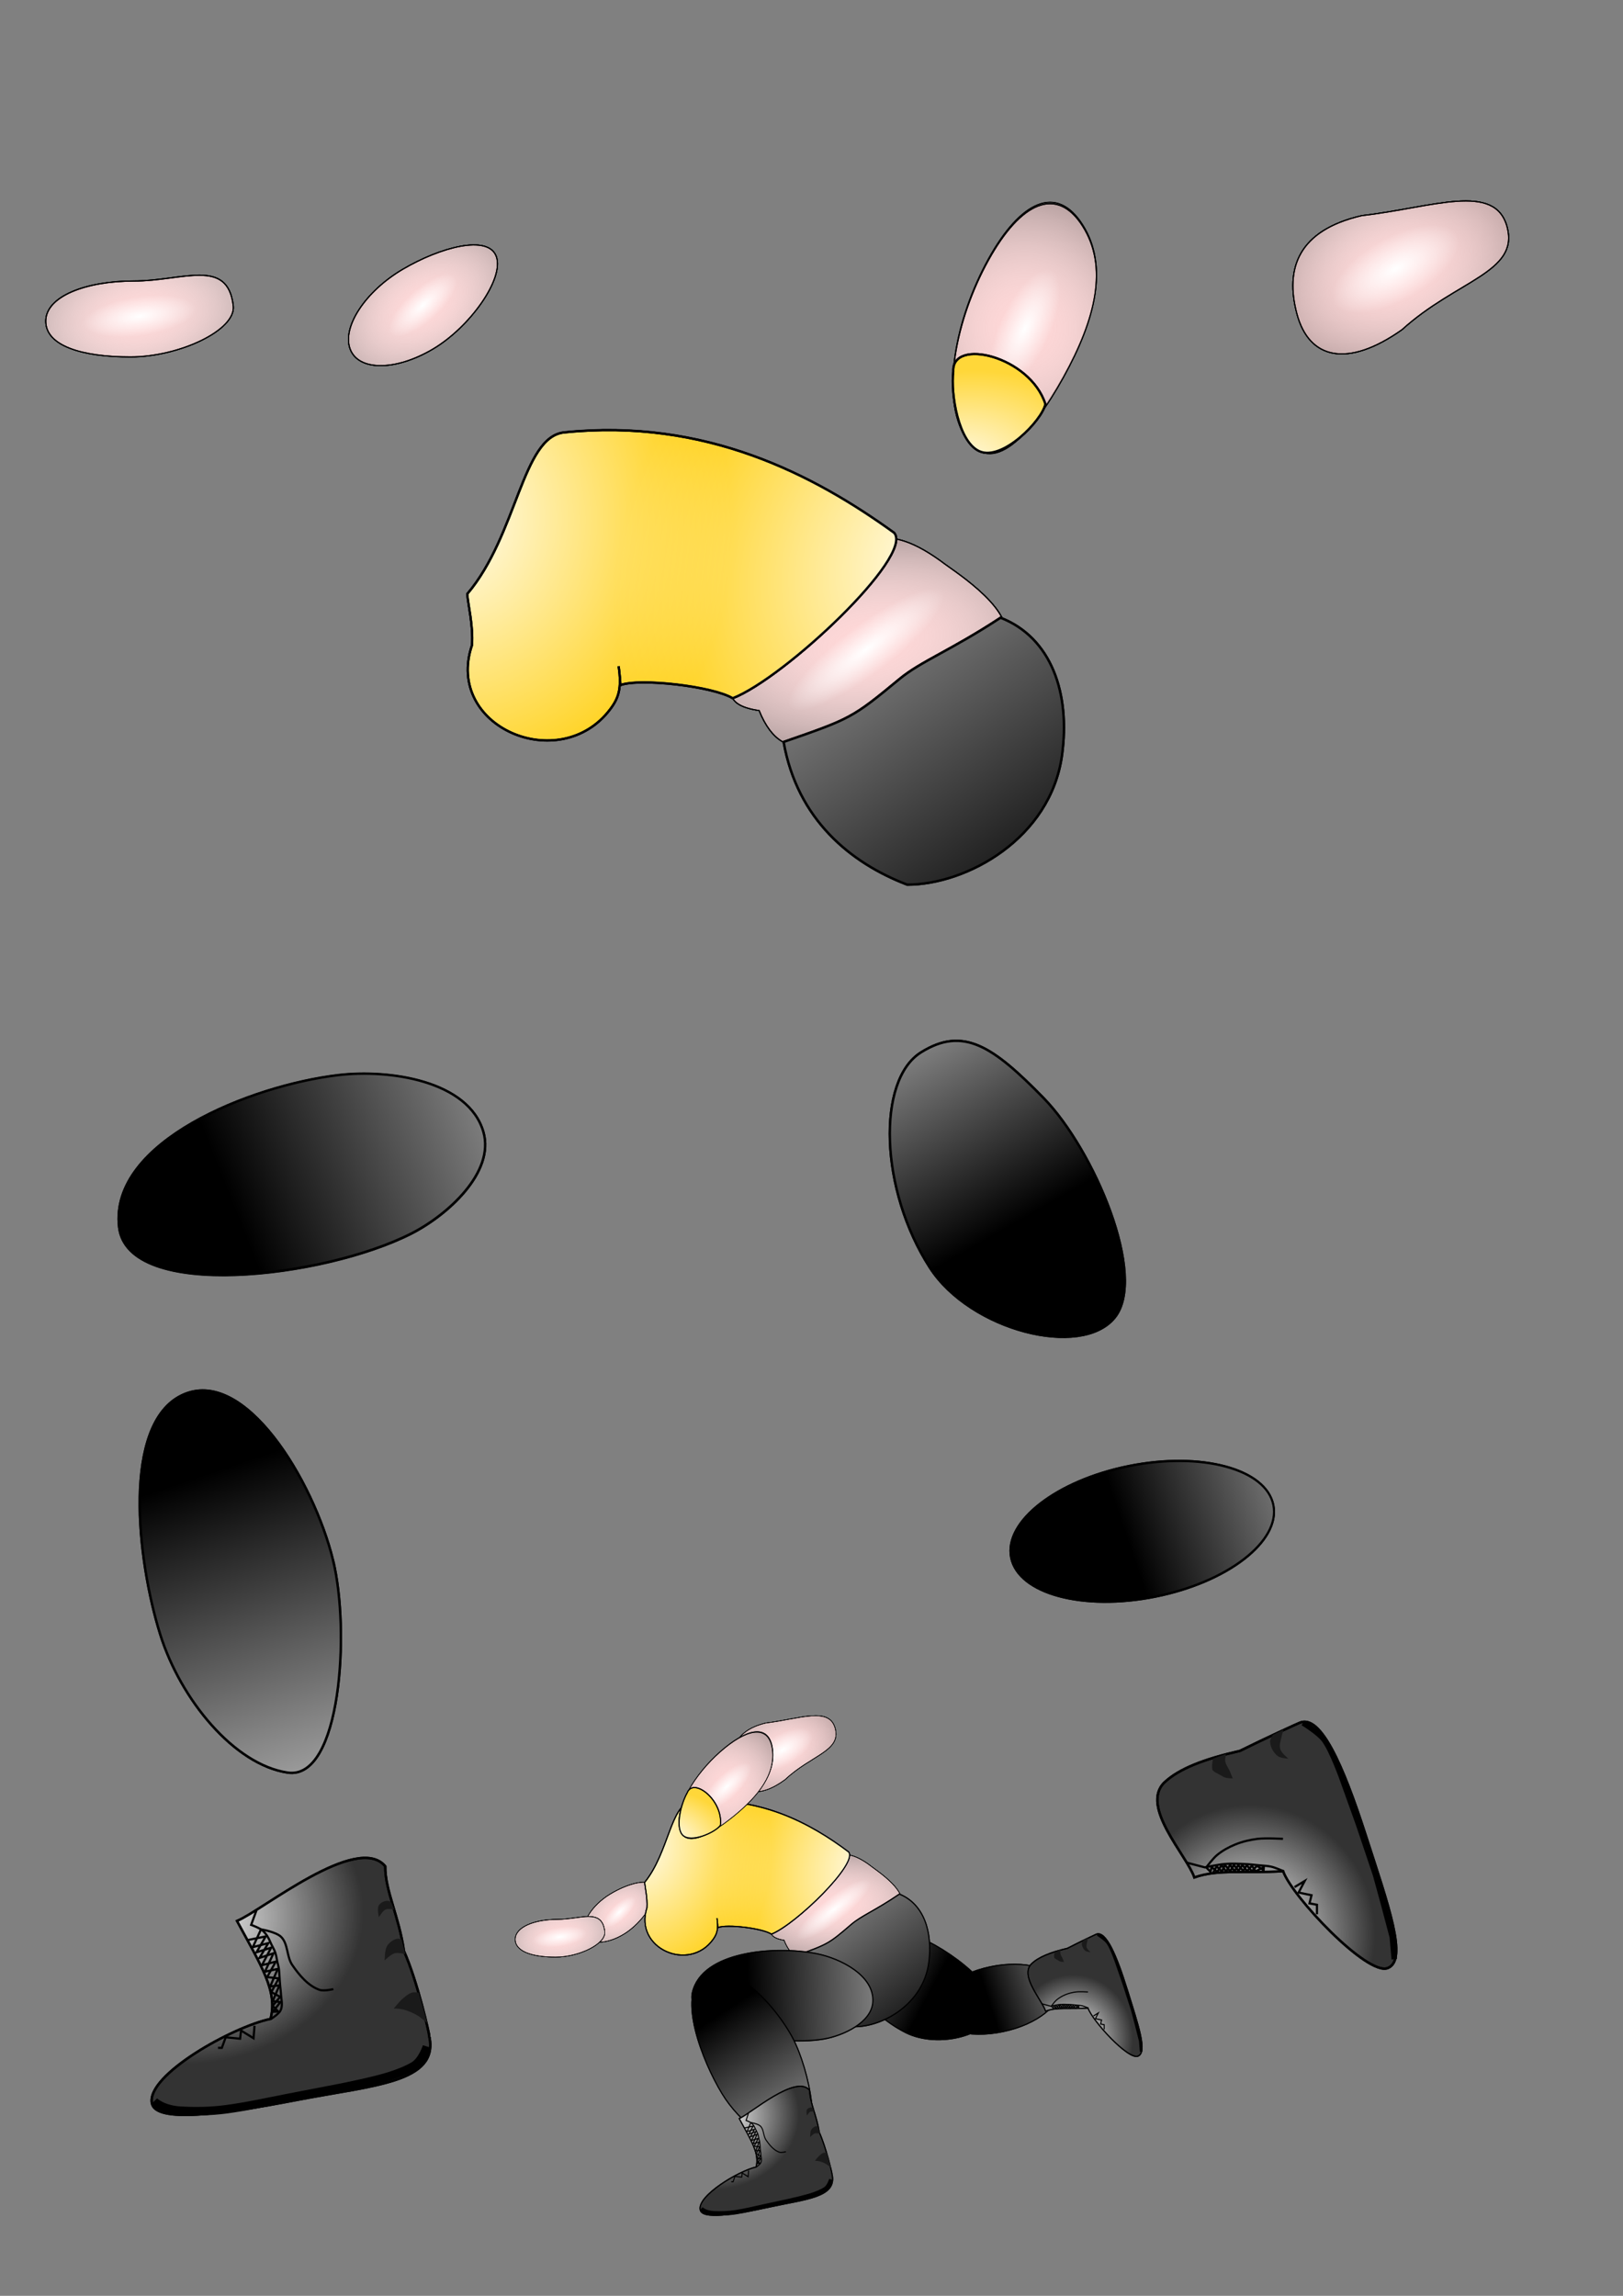 <?xml version="1.0" encoding="UTF-8" standalone="no"?>
<!-- Created with Inkscape (http://www.inkscape.org/) -->

<svg
   xmlns:dc="http://purl.org/dc/elements/1.1/"
   xmlns:cc="http://creativecommons.org/ns#"
   xmlns:rdf="http://www.w3.org/1999/02/22-rdf-syntax-ns#"
   xmlns:svg="http://www.w3.org/2000/svg"
   xmlns="http://www.w3.org/2000/svg"
   xmlns:xlink="http://www.w3.org/1999/xlink"
   xmlns:sodipodi="http://sodipodi.sourceforge.net/DTD/sodipodi-0.dtd"
   xmlns:inkscape="http://www.inkscape.org/namespaces/inkscape"
   width="744.094"
   height="1052.362"
   id="svg5181"
   version="1.1"
   inkscape:version="0.48.5 r10040"
   sodipodi:docname="New document 7">
  <rect width="100%" height="100%" fill="#808080" stroke="none"/>
  <defs
     id="defs5183">
    <linearGradient
       inkscape:collect="always"
       id="linearGradient20819-7">
      <stop
         style="stop-color:#ffffff;stop-opacity:1;"
         offset="0"
         id="stop20821-2" />
      <stop
         style="stop-color:#ffffff;stop-opacity:0;"
         offset="1"
         id="stop20823-3" />
    </linearGradient>
    <linearGradient
       inkscape:collect="always"
       xlink:href="#linearGradient24061"
       id="linearGradient5180"
       x1="1081.369"
       y1="493.061"
       x2="853.141"
       y2="583.994"
       gradientUnits="userSpaceOnUse"
       gradientTransform="translate(-602.784,-99.856)" />
    <linearGradient
       inkscape:collect="always"
       id="linearGradient24061">
      <stop
         style="stop-color:#ffffff;stop-opacity:1;"
         offset="0"
         id="stop24063" />
      <stop
         style="stop-color:#ffffff;stop-opacity:0;"
         offset="1"
         id="stop24065" />
    </linearGradient>
    <linearGradient
       inkscape:collect="always"
       id="linearGradient24053">
      <stop
         style="stop-color:#ffffff;stop-opacity:1;"
         offset="0"
         id="stop24055" />
      <stop
         style="stop-color:#ffffff;stop-opacity:0;"
         offset="1"
         id="stop24057" />
    </linearGradient>
    <linearGradient
       inkscape:collect="always"
       id="linearGradient17577-3">
      <stop
         style="stop-color:#ffffff;stop-opacity:1;"
         offset="0"
         id="stop17579-8" />
      <stop
         style="stop-color:#ffffff;stop-opacity:0;"
         offset="1"
         id="stop17581-5" />
    </linearGradient>
    <linearGradient
       inkscape:collect="always"
       id="linearGradient20811">
      <stop
         style="stop-color:#ffd5d5;stop-opacity:1;"
         offset="0"
         id="stop20813" />
      <stop
         style="stop-color:#ffd5d5;stop-opacity:0;"
         offset="1"
         id="stop20815" />
    </linearGradient>
    <linearGradient
       inkscape:collect="always"
       id="linearGradient20819">
      <stop
         style="stop-color:#ffffff;stop-opacity:1;"
         offset="0"
         id="stop20821" />
      <stop
         style="stop-color:#ffffff;stop-opacity:0;"
         offset="1"
         id="stop20823" />
    </linearGradient>
    <radialGradient
       r="49.701"
       fy="29.603"
       fx="455.09"
       cy="29.603"
       cx="455.09"
       gradientTransform="matrix(0.568,-0.317,0.143,0.257,628.55,265.644)"
       gradientUnits="userSpaceOnUse"
       id="radialGradient4584"
       xlink:href="#linearGradient20819"
       inkscape:collect="always" />
    <radialGradient
       r="49.701"
       fy="30.508"
       fx="455.268"
       cy="30.508"
       cx="455.268"
       gradientTransform="matrix(2.883,-1.409,0.809,1.654,-444.598,721.604)"
       gradientUnits="userSpaceOnUse"
       id="radialGradient4550"
       xlink:href="#linearGradient20811"
       inkscape:collect="always" />
    <radialGradient
       inkscape:collect="always"
       xlink:href="#linearGradient20819"
       id="radialGradient4516"
       cx="455.09"
       cy="29.603"
       fx="455.09"
       fy="29.603"
       r="49.701"
       gradientTransform="matrix(1.852,-0.085,0.066,1.437,46.583,125.305)"
       gradientUnits="userSpaceOnUse" />
    <radialGradient
       inkscape:collect="always"
       xlink:href="#linearGradient20819-7"
       id="radialGradient4057"
       cx="822.681"
       cy="654.757"
       fx="822.681"
       fy="654.757"
       r="57.465"
       gradientTransform="matrix(1,0,0,1.032,-3.929,-63.366)"
       gradientUnits="userSpaceOnUse" />
    <radialGradient
       inkscape:collect="always"
       xlink:href="#linearGradient20819-7"
       id="radialGradient5506"
       gradientUnits="userSpaceOnUse"
       gradientTransform="matrix(2.727,-0.557,0.331,1.624,-206.997,114.548)"
       cx="73.494"
       cy="221.507"
       fx="73.494"
       fy="221.507"
       r="43.244" />
    <radialGradient
       inkscape:collect="always"
       xlink:href="#linearGradient20811"
       id="radialGradient5508"
       gradientUnits="userSpaceOnUse"
       gradientTransform="matrix(2.088,-0.259,0.154,1.244,-132.369,253.937)"
       cx="83.459"
       cy="161.715"
       fx="83.459"
       fy="161.715"
       r="43.244" />
    <radialGradient
       inkscape:collect="always"
       xlink:href="#linearGradient20819-7"
       id="radialGradient5510"
       gradientUnits="userSpaceOnUse"
       gradientTransform="matrix(0.597,-0.086,0.03,0.206,14.366,422.264)"
       cx="83.459"
       cy="89.467"
       fx="83.459"
       fy="89.467"
       r="43.244" />
    <radialGradient
       inkscape:collect="always"
       xlink:href="#linearGradient20819"
       id="radialGradient5518"
       gradientUnits="userSpaceOnUse"
       gradientTransform="matrix(2.342,-1.379,0.943,1.602,-393.293,273.567)"
       cx="158.199"
       cy="211.542"
       fx="158.199"
       fy="211.542"
       r="34.396" />
    <radialGradient
       inkscape:collect="always"
       xlink:href="#linearGradient20811"
       id="radialGradient5520"
       gradientUnits="userSpaceOnUse"
       gradientTransform="matrix(2.123,-1.376,0.875,1.349,-296.6,405.524)"
       cx="159.445"
       cy="154.241"
       fx="159.445"
       fy="154.241"
       r="34.396" />
    <radialGradient
       inkscape:collect="always"
       xlink:href="#linearGradient20819-7"
       id="radialGradient5522"
       gradientUnits="userSpaceOnUse"
       gradientTransform="matrix(0.428,-0.386,0.148,0.164,96.572,443.659)"
       cx="160.69"
       cy="77.01"
       fx="160.69"
       fy="77.01"
       r="34.396" />
    <radialGradient
       inkscape:collect="always"
       xlink:href="#linearGradient20819"
       id="radialGradient5532"
       gradientUnits="userSpaceOnUse"
       gradientTransform="matrix(2.569,0.004,-0.005,2.728,-80.256,-23.107)"
       cx="161.936"
       cy="75.765"
       fx="161.936"
       fy="75.765"
       r="35.723" />
    <radialGradient
       inkscape:collect="always"
       xlink:href="#linearGradient20811"
       id="radialGradient5534"
       gradientUnits="userSpaceOnUse"
       gradientTransform="matrix(3.723,0.316,-0.31,3.655,-244.003,-143.097)"
       cx="161.936"
       cy="75.765"
       fx="161.936"
       fy="75.765"
       r="35.723" />
    <radialGradient
       inkscape:collect="always"
       xlink:href="#linearGradient20819"
       id="radialGradient5536"
       gradientUnits="userSpaceOnUse"
       gradientTransform="matrix(0.343,-0.752,0.297,0.135,257.524,296.547)"
       cx="161.936"
       cy="75.765"
       fx="161.936"
       fy="75.765"
       r="35.723" />
    <radialGradient
       inkscape:collect="always"
       xlink:href="#linearGradient20819-7"
       id="radialGradient5538"
       gradientUnits="userSpaceOnUse"
       gradientTransform="matrix(3.124,-0.723,0.478,2.067,-282.541,204.182)"
       cx="173.645"
       cy="83.763"
       fx="173.645"
       fy="83.763"
       r="21.731" />
    <radialGradient
       inkscape:collect="always"
       xlink:href="#linearGradient20819-7"
       id="radialGradient5574"
       gradientUnits="userSpaceOnUse"
       gradientTransform="matrix(0.171,0.967,-1.151,0.204,809.865,326.507)"
       cx="317.362"
       cy="650.795"
       fx="317.362"
       fy="650.795"
       r="66.415" />
    <linearGradient
       inkscape:collect="always"
       xlink:href="#linearGradient20819-7"
       id="linearGradient5580"
       gradientUnits="userSpaceOnUse"
       gradientTransform="translate(-146.809,100.448)"
       x1="412.665"
       y1="696.103"
       x2="337.223"
       y2="471.885" />
    <radialGradient
       inkscape:collect="always"
       xlink:href="#linearGradient20819-7"
       id="radialGradient5597"
       gradientUnits="userSpaceOnUse"
       gradientTransform="matrix(2.365,-0.334,0.189,1.34,-1573.422,458.864)"
       cx="829.61"
       cy="126.837"
       fx="829.61"
       fy="126.837"
       r="63.154" />
    <radialGradient
       inkscape:collect="always"
       xlink:href="#linearGradient20811"
       id="radialGradient5599"
       gradientUnits="userSpaceOnUse"
       gradientTransform="matrix(2.657,-0.414,0.223,1.433,-1923.39,372.266)"
       cx="859.505"
       cy="233.963"
       fx="859.505"
       fy="233.963"
       r="63.154" />
    <radialGradient
       inkscape:collect="always"
       xlink:href="#linearGradient20819-7"
       id="radialGradient5601"
       gradientUnits="userSpaceOnUse"
       gradientTransform="matrix(0.557,-0.421,0.108,0.143,-110.965,666.91)"
       cx="866.328"
       cy="368.542"
       fx="866.328"
       fy="368.542"
       r="63.154" />
    <radialGradient
       inkscape:collect="always"
       xlink:href="#linearGradient17577-3"
       id="radialGradient5603"
       gradientUnits="userSpaceOnUse"
       gradientTransform="matrix(0.533,1.369,-1.265,0.493,62.022,-352.823)"
       cx="446.596"
       cy="67.403"
       fx="446.596"
       fy="67.403"
       r="98.827" />
    <radialGradient
       inkscape:collect="always"
       xlink:href="#linearGradient17577-3"
       id="radialGradient5605"
       gradientUnits="userSpaceOnUse"
       gradientTransform="matrix(-0.893,-1.168,1.338,-1.022,1042.089,825.496)"
       cx="519.38"
       cy="-92.009"
       fx="519.38"
       fy="-92.009"
       r="98.827" />
    <linearGradient
       inkscape:collect="always"
       xlink:href="#linearGradient24053"
       id="linearGradient5607"
       gradientUnits="userSpaceOnUse"
       gradientTransform="translate(-492.691,193.677)"
       x1="813.388"
       y1="19.71"
       x2="999.047"
       y2="283.79" />
    <linearGradient
       inkscape:collect="always"
       xlink:href="#linearGradient20819-7"
       id="linearGradient5613"
       gradientUnits="userSpaceOnUse"
       gradientTransform="translate(117.567,-22.116)"
       x1="335.47"
       y1="379.706"
       x2="425.628"
       y2="537.905" />
    <linearGradient
       inkscape:collect="always"
       xlink:href="#linearGradient20819-7"
       id="linearGradient5619"
       gradientUnits="userSpaceOnUse"
       x1="184.102"
       y1="55.378"
       x2="175.416"
       y2="56.668" />
    <radialGradient
       inkscape:collect="always"
       xlink:href="#linearGradient20819-77"
       id="radialGradient4627-0"
       cx="161.936"
       cy="75.765"
       fx="161.936"
       fy="75.765"
       r="35.723"
       gradientTransform="matrix(2.569,0.004,-0.005,2.728,131.399,449.141)"
       gradientUnits="userSpaceOnUse" />
    <linearGradient
       inkscape:collect="always"
       id="linearGradient20819-77">
      <stop
         style="stop-color:#ffffff;stop-opacity:1;"
         offset="0"
         id="stop20821-1" />
      <stop
         style="stop-color:#ffffff;stop-opacity:0;"
         offset="1"
         id="stop20823-26" />
    </linearGradient>
    <radialGradient
       r="35.723"
       fy="75.765"
       fx="161.936"
       cy="75.765"
       cx="161.936"
       gradientTransform="matrix(3.723,0.316,-0.31,3.655,-32.348,329.151)"
       gradientUnits="userSpaceOnUse"
       id="radialGradient4644-0"
       xlink:href="#linearGradient20811-4"
       inkscape:collect="always" />
    <linearGradient
       inkscape:collect="always"
       id="linearGradient20811-4">
      <stop
         style="stop-color:#ffd5d5;stop-opacity:1;"
         offset="0"
         id="stop20813-94" />
      <stop
         style="stop-color:#ffd5d5;stop-opacity:0;"
         offset="1"
         id="stop20815-6" />
    </linearGradient>
    <radialGradient
       r="35.723"
       fy="75.765"
       fx="161.936"
       cy="75.765"
       cx="161.936"
       gradientTransform="matrix(0.343,-0.752,0.297,0.135,469.179,768.794)"
       gradientUnits="userSpaceOnUse"
       id="radialGradient4678-2"
       xlink:href="#linearGradient20819-77"
       inkscape:collect="always" />
    <radialGradient
       inkscape:collect="always"
       xlink:href="#linearGradient20819-7-6"
       id="radialGradient4867-1"
       cx="173.645"
       cy="83.763"
       fx="173.645"
       fy="83.763"
       r="21.731"
       gradientTransform="matrix(3.124,-0.723,0.478,2.067,-70.886,676.43)"
       gradientUnits="userSpaceOnUse" />
    <linearGradient
       inkscape:collect="always"
       id="linearGradient20819-7-6">
      <stop
         style="stop-color:#ffffff;stop-opacity:1;"
         offset="0"
         id="stop20821-2-8" />
      <stop
         style="stop-color:#ffffff;stop-opacity:0;"
         offset="1"
         id="stop20823-3-8" />
    </linearGradient>
    <radialGradient
       inkscape:collect="always"
       xlink:href="#linearGradient20819-7-1"
       id="radialGradient3395"
       gradientUnits="userSpaceOnUse"
       gradientTransform="matrix(0.285,0,0,0.274,68.24,61.352)"
       cx="822.681"
       cy="654.757"
       fx="822.681"
       fy="654.757"
       r="57.465" />
    <linearGradient
       inkscape:collect="always"
       id="linearGradient20819-7-1">
      <stop
         style="stop-color:#ffffff;stop-opacity:1;"
         offset="0"
         id="stop20821-2-7" />
      <stop
         style="stop-color:#ffffff;stop-opacity:0;"
         offset="1"
         id="stop20823-3-4" />
    </linearGradient>
    <radialGradient
       inkscape:collect="always"
       xlink:href="#linearGradient20819-7-1"
       id="radialGradient3987-0"
       cx="317.362"
       cy="650.795"
       fx="317.362"
       fy="650.795"
       r="66.415"
       gradientTransform="matrix(0.049,0.257,-0.328,0.054,299.878,164.939)"
       gradientUnits="userSpaceOnUse" />
    <linearGradient
       inkscape:collect="always"
       xlink:href="#linearGradient20819-7-1"
       id="linearGradient3322"
       gradientUnits="userSpaceOnUse"
       x1="184.102"
       y1="55.378"
       x2="175.416"
       y2="56.668" />
    <linearGradient
       inkscape:collect="always"
       xlink:href="#linearGradient20819-7-1"
       id="linearGradient5206-9"
       x1="412.665"
       y1="696.103"
       x2="337.223"
       y2="471.885"
       gradientUnits="userSpaceOnUse"
       gradientTransform="matrix(0.285,0,0,0.266,27.57,104.877)" />
    <linearGradient
       inkscape:collect="always"
       xlink:href="#linearGradient24061-4"
       id="linearGradient3306"
       gradientUnits="userSpaceOnUse"
       gradientTransform="matrix(0.285,0,0,0.266,-102.218,51.656)"
       x1="1081.369"
       y1="493.061"
       x2="853.141"
       y2="583.994" />
    <linearGradient
       inkscape:collect="always"
       id="linearGradient24061-4">
      <stop
         style="stop-color:#ffffff;stop-opacity:1;"
         offset="0"
         id="stop24063-8" />
      <stop
         style="stop-color:#ffffff;stop-opacity:0;"
         offset="1"
         id="stop24065-8" />
    </linearGradient>
    <radialGradient
       inkscape:collect="always"
       xlink:href="#linearGradient20819-2"
       id="radialGradient3389"
       gradientUnits="userSpaceOnUse"
       gradientTransform="matrix(0.527,-0.023,0.019,0.382,-40.184,113.758)"
       cx="455.09"
       cy="29.603"
       fx="455.09"
       fy="29.603"
       r="49.701" />
    <linearGradient
       inkscape:collect="always"
       id="linearGradient20819-2">
      <stop
         style="stop-color:#ffffff;stop-opacity:1;"
         offset="0"
         id="stop20821-4" />
      <stop
         style="stop-color:#ffffff;stop-opacity:0;"
         offset="1"
         id="stop20823-5" />
    </linearGradient>
    <radialGradient
       inkscape:collect="always"
       xlink:href="#linearGradient20811-5"
       id="radialGradient3391"
       gradientUnits="userSpaceOnUse"
       gradientTransform="matrix(0.82,-0.374,0.23,0.439,-179.994,272.192)"
       cx="455.268"
       cy="30.508"
       fx="455.268"
       fy="30.508"
       r="49.701" />
    <linearGradient
       inkscape:collect="always"
       id="linearGradient20811-5">
      <stop
         style="stop-color:#ffd5d5;stop-opacity:1;"
         offset="0"
         id="stop20813-1" />
      <stop
         style="stop-color:#ffd5d5;stop-opacity:0;"
         offset="1"
         id="stop20815-7" />
    </linearGradient>
    <radialGradient
       inkscape:collect="always"
       xlink:href="#linearGradient20819-2"
       id="radialGradient3393"
       gradientUnits="userSpaceOnUse"
       gradientTransform="matrix(0.162,-0.084,0.041,0.068,125.466,151.046)"
       cx="455.09"
       cy="29.603"
       fx="455.09"
       fy="29.603"
       r="49.701" />
    <radialGradient
       inkscape:collect="always"
       xlink:href="#linearGradient20819-7-1"
       id="radialGradient3359"
       gradientUnits="userSpaceOnUse"
       gradientTransform="matrix(0.673,-0.089,0.054,0.356,-378.5,200.106)"
       cx="829.61"
       cy="126.837"
       fx="829.61"
       fy="126.837"
       r="63.154" />
    <radialGradient
       inkscape:collect="always"
       xlink:href="#linearGradient20811-5"
       id="radialGradient3361"
       gradientUnits="userSpaceOnUse"
       gradientTransform="matrix(0.756,-0.11,0.064,0.381,-478.115,177.097)"
       cx="859.505"
       cy="233.963"
       fx="859.505"
       fy="233.963"
       r="63.154" />
    <radialGradient
       inkscape:collect="always"
       xlink:href="#linearGradient20819-7-1"
       id="radialGradient3363"
       gradientUnits="userSpaceOnUse"
       gradientTransform="matrix(0.158,-0.112,0.031,0.038,37.773,255.383)"
       cx="866.328"
       cy="368.542"
       fx="866.328"
       fy="368.542"
       r="63.154" />
    <radialGradient
       inkscape:collect="always"
       xlink:href="#linearGradient17577-3-1"
       id="radialGradient3365"
       gradientUnits="userSpaceOnUse"
       gradientTransform="matrix(0.152,0.364,-0.36,0.131,87.012,-15.556)"
       cx="446.596"
       cy="67.403"
       fx="446.596"
       fy="67.403"
       r="98.827" />
    <linearGradient
       inkscape:collect="always"
       id="linearGradient17577-3-1">
      <stop
         style="stop-color:#ffffff;stop-opacity:1;"
         offset="0"
         id="stop17579-8-1" />
      <stop
         style="stop-color:#ffffff;stop-opacity:0;"
         offset="1"
         id="stop17581-5-5" />
    </linearGradient>
    <radialGradient
       inkscape:collect="always"
       xlink:href="#linearGradient17577-3-1"
       id="radialGradient3367"
       gradientUnits="userSpaceOnUse"
       gradientTransform="matrix(-0.254,-0.31,0.381,-0.272,365.978,297.519)"
       cx="519.38"
       cy="-92.009"
       fx="519.38"
       fy="-92.009"
       r="98.827" />
    <linearGradient
       inkscape:collect="always"
       xlink:href="#linearGradient24053-2"
       id="linearGradient3369"
       gradientUnits="userSpaceOnUse"
       gradientTransform="matrix(0.285,0,0,0.266,-70.881,129.647)"
       x1="813.388"
       y1="19.71"
       x2="999.047"
       y2="283.79" />
    <linearGradient
       inkscape:collect="always"
       id="linearGradient24053-2">
      <stop
         style="stop-color:#ffffff;stop-opacity:1;"
         offset="0"
         id="stop24055-7" />
      <stop
         style="stop-color:#ffffff;stop-opacity:0;"
         offset="1"
         id="stop24057-6" />
    </linearGradient>
    <linearGradient
       inkscape:collect="always"
       xlink:href="#linearGradient20819-7-1"
       id="linearGradient3328"
       gradientUnits="userSpaceOnUse"
       gradientTransform="matrix(0.285,0,0,0.266,102.822,72.312)"
       x1="335.47"
       y1="379.706"
       x2="425.628"
       y2="537.905" />
    <radialGradient
       inkscape:collect="always"
       xlink:href="#linearGradient20819-7-1"
       id="radialGradient3397"
       gradientUnits="userSpaceOnUse"
       gradientTransform="matrix(0.776,-0.148,0.094,0.432,-8.128,121)"
       cx="73.494"
       cy="221.507"
       fx="73.494"
       fy="221.507"
       r="43.244" />
    <radialGradient
       inkscape:collect="always"
       xlink:href="#linearGradient20811-5"
       id="radialGradient3399"
       gradientUnits="userSpaceOnUse"
       gradientTransform="matrix(0.594,-0.069,0.044,0.33,13.114,158.036)"
       cx="83.459"
       cy="161.715"
       fx="83.459"
       fy="161.715"
       r="43.244" />
    <radialGradient
       inkscape:collect="always"
       xlink:href="#linearGradient20819-7-1"
       id="radialGradient3401"
       gradientUnits="userSpaceOnUse"
       gradientTransform="matrix(0.17,-0.023,0.008,0.055,54.881,202.759)"
       cx="83.459"
       cy="89.467"
       fx="83.459"
       fy="89.467"
       r="43.244" />
    <radialGradient
       inkscape:collect="always"
       xlink:href="#linearGradient20819-2"
       id="radialGradient3342"
       gradientUnits="userSpaceOnUse"
       gradientTransform="matrix(0.667,-0.366,0.268,0.426,-42.589,150.874)"
       cx="158.199"
       cy="211.542"
       fx="158.199"
       fy="211.542"
       r="34.396" />
    <radialGradient
       inkscape:collect="always"
       xlink:href="#linearGradient20811-5"
       id="radialGradient3344"
       gradientUnits="userSpaceOnUse"
       gradientTransform="matrix(0.604,-0.366,0.249,0.359,-15.066,185.934)"
       cx="159.445"
       cy="154.241"
       fx="159.445"
       fy="154.241"
       r="34.396" />
    <radialGradient
       r="34.396"
       fy="77.01"
       fx="160.69"
       cy="77.01"
       cx="160.69"
       gradientTransform="matrix(0.122,-0.103,0.042,0.044,96.846,196.066)"
       gradientUnits="userSpaceOnUse"
       id="radialGradient3625"
       xlink:href="#linearGradient20819-7-1"
       inkscape:collect="always" />
    <radialGradient
       r="34.396"
       fy="77.01"
       fx="160.69"
       cy="77.01"
       cx="160.69"
       gradientTransform="matrix(0.122,-0.103,0.042,0.044,96.846,196.066)"
       gradientUnits="userSpaceOnUse"
       id="radialGradient5853"
       xlink:href="#linearGradient20819-7-1"
       inkscape:collect="always" />
  </defs>
  <sodipodi:namedview
     id="base"
     pagecolor="#ffffff"
     bordercolor="#666666"
     borderopacity="1.0"
     inkscape:pageopacity="0.0"
     inkscape:pageshadow="2"
     inkscape:zoom="0.35"
     inkscape:cx="375"
     inkscape:cy="520"
     inkscape:document-units="px"
     inkscape:current-layer="layer1"
     showgrid="false"
     inkscape:window-width="1366"
     inkscape:window-height="706"
     inkscape:window-x="-8"
     inkscape:window-y="-8"
     inkscape:window-maximized="1" />
  <g
     inkscape:label="Layer 1"
     inkscape:groupmode="layer"
     id="layer1">
    <g
       id="g5555"
       transform="translate(-251.429,-5.714)">
      <g
         id="g5540">
        <path
           style="fill:#000000;fill-opacity:1;fill-rule:nonzero;stroke:#000000;stroke-width:0.5;stroke-linecap:butt;stroke-linejoin:miter;stroke-miterlimit:4;stroke-opacity:1;stroke-dasharray:none"
           d="m 942.398,109.797 c 5.542,20.784 -23.16,24.309 -48.185,47.021 -25.025,17.71 -42.638,13.544 -48.18,-7.241 -5.542,-20.784 0.578,-38.312 29.785,-45.02 32.552,-3.707 61.038,-15.544 66.58,5.24 z"
           id="path2995"
           inkscape:connector-curvature="0"
           sodipodi:nodetypes="scccs" />
        <path
           style="fill:url(#radialGradient4516);fill-opacity:1;fill-rule:nonzero;stroke:#000000;stroke-width:0.5;stroke-linecap:butt;stroke-linejoin:miter;stroke-miterlimit:4;stroke-opacity:1;stroke-dasharray:none"
           d="m 942.398,109.797 c 5.542,20.784 -23.16,24.309 -48.185,47.021 -25.025,17.71 -42.638,13.544 -48.18,-7.241 -5.542,-20.784 0.578,-38.312 29.785,-45.02 32.552,-3.707 61.038,-15.544 66.58,5.24 z"
           id="path2995-1"
           inkscape:connector-curvature="0"
           sodipodi:nodetypes="scccs" />
        <path
           style="fill:url(#radialGradient4550);fill-opacity:1;fill-rule:nonzero;stroke:#000000;stroke-width:0.5;stroke-linecap:butt;stroke-linejoin:miter;stroke-miterlimit:4;stroke-opacity:1;stroke-dasharray:none"
           d="m 942.398,109.797 c 5.542,20.784 -23.16,24.309 -48.185,47.021 -25.025,17.71 -42.638,13.544 -48.18,-7.241 -5.542,-20.784 0.578,-38.312 29.785,-45.02 32.552,-3.707 61.038,-15.544 66.58,5.24 z"
           id="path2995-1-4"
           inkscape:connector-curvature="0"
           sodipodi:nodetypes="scccs" />
        <path
           style="fill:url(#radialGradient4584);fill-opacity:1;fill-rule:nonzero;stroke:#000000;stroke-width:0.5;stroke-linecap:butt;stroke-linejoin:miter;stroke-miterlimit:4;stroke-opacity:1;stroke-dasharray:none"
           d="m 942.398,109.797 c 5.542,20.784 -23.16,24.309 -48.185,47.021 -25.025,17.71 -42.638,13.544 -48.18,-7.241 -5.542,-20.784 0.578,-38.312 29.785,-45.02 32.552,-3.707 61.038,-15.544 66.58,5.24 z"
           id="path2995-1-4-2"
           inkscape:connector-curvature="0"
           sodipodi:nodetypes="scccs" />
      </g>
    </g>
    <g
       id="g5512"
       transform="translate(17.143,-254.286)">
      <path
         sodipodi:nodetypes="sssss"
         inkscape:connector-curvature="0"
         id="path2999"
         d="m 210.368,371.805 c 3.769,10.121 -12.064,32.489 -29.175,42.556 -17.111,10.068 -34.037,10.025 -37.807,-0.096 -3.769,-10.121 7.046,-26.487 24.156,-36.555 17.11,-10.068 39.055,-16.026 42.825,-5.906 z"
         style="fill:#000000;fill-opacity:1;fill-rule:nonzero;stroke:#000000;stroke-width:0.5;stroke-linecap:butt;stroke-linejoin:miter;stroke-miterlimit:4;stroke-opacity:1;stroke-dasharray:none" />
      <path
         sodipodi:nodetypes="sssss"
         inkscape:connector-curvature="0"
         id="path2999-2"
         d="m 210.368,371.805 c 3.769,10.121 -12.064,32.489 -29.175,42.556 -17.111,10.068 -34.037,10.025 -37.807,-0.096 -3.769,-10.121 7.046,-26.487 24.156,-36.555 17.11,-10.068 39.055,-16.026 42.825,-5.906 z"
         style="fill:url(#radialGradient5518);fill-opacity:1;fill-rule:nonzero;stroke:#000000;stroke-width:0.5;stroke-linecap:butt;stroke-linejoin:miter;stroke-miterlimit:4;stroke-opacity:1;stroke-dasharray:none" />
      <path
         sodipodi:nodetypes="sssss"
         inkscape:connector-curvature="0"
         id="path2999-6"
         d="m 210.368,371.805 c 3.769,10.121 -12.064,32.489 -29.175,42.556 -17.111,10.068 -34.037,10.025 -37.807,-0.096 -3.769,-10.121 7.046,-26.487 24.156,-36.555 17.11,-10.068 39.055,-16.026 42.825,-5.906 z"
         style="fill:url(#radialGradient5520);fill-opacity:1;fill-rule:nonzero;stroke:#000000;stroke-width:0.5;stroke-linecap:butt;stroke-linejoin:miter;stroke-miterlimit:4;stroke-opacity:1;stroke-dasharray:none" />
      <path
         sodipodi:nodetypes="sssss"
         inkscape:connector-curvature="0"
         id="path2999-6-3"
         d="m 210.368,371.805 c 3.769,10.121 -12.064,32.489 -29.175,42.556 -17.111,10.068 -34.037,10.025 -37.807,-0.096 -3.769,-10.121 7.046,-26.487 24.156,-36.555 17.11,-10.068 39.055,-16.026 42.825,-5.906 z"
         style="fill:url(#radialGradient5522);fill-opacity:1;fill-rule:nonzero;stroke:#000000;stroke-width:0.5;stroke-linecap:butt;stroke-linejoin:miter;stroke-miterlimit:4;stroke-opacity:1;stroke-dasharray:none" />
    </g>
    <g
       id="g5500"
       transform="translate(-2.857,-288.571)">
      <path
         sodipodi:nodetypes="sssss"
         inkscape:connector-curvature="0"
         id="path3001"
         d="m 109.788,428.744 c 1.258,11.158 -24.807,23.387 -47.154,23.387 -22.347,0 -38.791,-5.126 -38.791,-16.385 0,-11.259 18.116,-18.386 40.463,-18.386 22.347,0 42.972,-10.878 45.481,11.384 z"
         style="fill:#000000;fill-opacity:1;fill-rule:nonzero;stroke:#000000;stroke-width:0.5;stroke-linecap:butt;stroke-linejoin:miter;stroke-miterlimit:4;stroke-opacity:1;stroke-dasharray:none" />
      <path
         sodipodi:nodetypes="sssss"
         inkscape:connector-curvature="0"
         id="path3001-0"
         d="m 109.788,428.744 c 1.258,11.158 -24.807,23.387 -47.154,23.387 -22.347,0 -38.791,-5.126 -38.791,-16.385 0,-11.259 18.116,-18.386 40.463,-18.386 22.347,0 42.972,-10.878 45.481,11.384 z"
         style="fill:url(#radialGradient5506);fill-opacity:1;fill-rule:nonzero;stroke:#000000;stroke-width:0.5;stroke-linecap:butt;stroke-linejoin:miter;stroke-miterlimit:4;stroke-opacity:1;stroke-dasharray:none" />
      <path
         sodipodi:nodetypes="sssss"
         inkscape:connector-curvature="0"
         id="path3001-8"
         d="m 109.788,428.804 c 1.258,11.158 -24.807,23.387 -47.154,23.387 -22.347,0 -38.791,-5.126 -38.791,-16.385 0,-11.259 18.116,-18.386 40.463,-18.386 22.347,0 42.972,-10.878 45.481,11.384 z"
         style="fill:url(#radialGradient5508);fill-opacity:1;fill-rule:nonzero;stroke:#000000;stroke-width:0.5;stroke-linecap:butt;stroke-linejoin:miter;stroke-miterlimit:4;stroke-opacity:1;stroke-dasharray:none" />
      <path
         sodipodi:nodetypes="sssss"
         inkscape:connector-curvature="0"
         id="path3001-9"
         d="m 109.788,428.804 c 1.258,11.158 -24.807,23.387 -47.154,23.387 -22.347,0 -38.791,-5.126 -38.791,-16.385 0,-11.259 18.116,-18.386 40.463,-18.386 22.347,0 42.972,-10.878 45.481,11.384 z"
         style="fill:url(#radialGradient5510);fill-opacity:1;fill-rule:nonzero;stroke:#000000;stroke-width:0.5;stroke-linecap:butt;stroke-linejoin:miter;stroke-miterlimit:4;stroke-opacity:1;stroke-dasharray:none" />
    </g>
    <g
       id="g5586"
       transform="translate(-14.286,-57.143)">
      <path
         sodipodi:nodetypes="ssscss"
         inkscape:connector-curvature="0"
         id="path3804"
         d="m 447.642,315.836 c 4.196,3.175 35.266,23.015 25.968,35.894 -9.298,12.879 -47.395,30.048 -58.168,34.624 -21.192,9.002 -41.4,25.381 -53.108,-3.501 -36.824,-5.359 16.026,-37.51 30.527,-58.515 14.557,-21.087 27.181,-29.382 54.781,-8.502 z"
         style="fill:#000000;fill-opacity:1;fill-rule:nonzero;stroke:#000000;stroke-width:0.5;stroke-linecap:butt;stroke-linejoin:miter;stroke-miterlimit:4;stroke-opacity:1;stroke-dasharray:none" />
      <path
         sodipodi:nodetypes="ssscss"
         inkscape:connector-curvature="0"
         id="path3804-9"
         d="m 447.642,315.836 c 4.196,3.175 35.266,23.015 25.968,35.894 -9.298,12.879 -47.395,30.048 -58.168,34.624 -21.192,9.002 -41.4,25.381 -53.108,-3.501 -36.824,-5.359 16.026,-37.51 30.527,-58.515 14.557,-21.087 27.181,-29.382 54.781,-8.502 z"
         style="fill:url(#radialGradient5597);fill-opacity:1;fill-rule:nonzero;stroke:#000000;stroke-width:0.5;stroke-linecap:butt;stroke-linejoin:miter;stroke-miterlimit:4;stroke-opacity:1;stroke-dasharray:none" />
      <path
         sodipodi:nodetypes="ssscss"
         inkscape:connector-curvature="0"
         id="path3804-9-5"
         d="m 447.642,315.836 c 4.196,3.175 35.266,23.015 25.968,35.894 -9.298,12.879 -47.395,30.048 -58.168,34.624 -21.192,9.002 -41.4,25.381 -53.108,-3.501 -36.824,-5.359 16.026,-37.51 30.527,-58.515 14.557,-21.087 27.181,-29.382 54.781,-8.502 z"
         style="fill:url(#radialGradient5599);fill-opacity:1;fill-rule:nonzero;stroke:#000000;stroke-width:0.5;stroke-linecap:butt;stroke-linejoin:miter;stroke-miterlimit:4;stroke-opacity:1;stroke-dasharray:none" />
      <path
         sodipodi:nodetypes="ssscss"
         inkscape:connector-curvature="0"
         id="path3804-9-5-7-2"
         d="m 447.642,315.836 c 4.196,3.175 35.266,23.015 25.968,35.894 -9.298,12.879 -47.395,30.048 -58.168,34.624 -21.192,9.002 -41.4,25.381 -53.108,-3.501 -36.824,-5.359 16.026,-37.51 30.527,-58.515 14.557,-21.087 27.181,-29.382 54.781,-8.502 z"
         style="fill:url(#radialGradient5601);fill-opacity:1;fill-rule:nonzero;stroke:#000000;stroke-width:0.5;stroke-linecap:butt;stroke-linejoin:miter;stroke-miterlimit:4;stroke-opacity:1;stroke-dasharray:none" />
      <path
         sodipodi:nodetypes="ccccsccsc"
         inkscape:connector-curvature="0"
         id="path3030"
         d="m 424.224,301.332 c 9.127,10.551 -50.058,66.456 -74.009,75.818 -8.884,-5.449 -42.663,-9.387 -51.597,-5.993 0.222,-1.163 -0.239,-4.874 -0.701,-8.685 1.434,10.03 0.097,14.425 -3.848,19.673 -23.038,30.648 -76.125,8.175 -63.378,-29.352 0.592,-9.248 -1.747,-17.997 -2.173,-23.454 23.03,-27.192 25.108,-72.045 44.435,-74.04 64.732,-6.681 114.471,19.412 151.271,46.033 z"
         style="fill:#ffcc00;fill-opacity:1;fill-rule:nonzero;stroke:#000000;stroke-width:1;stroke-linecap:butt;stroke-linejoin:miter;stroke-miterlimit:4;stroke-opacity:1;stroke-dasharray:none" />
      <path
         sodipodi:nodetypes="ccccsccsc"
         inkscape:connector-curvature="0"
         id="path3030-5"
         d="m 424.224,301.421 c 9.127,10.551 -50.058,66.456 -74.009,75.818 -8.884,-5.449 -42.663,-9.387 -51.597,-5.993 0.222,-1.163 -0.239,-4.874 -0.701,-8.685 1.434,10.03 0.097,14.425 -3.848,19.673 -23.038,30.648 -76.125,8.175 -63.378,-29.352 0.592,-9.248 -1.747,-17.997 -2.173,-23.454 23.03,-27.192 25.108,-72.045 44.435,-74.04 64.732,-6.681 114.471,19.412 151.271,46.033 z"
         style="fill:url(#radialGradient5603);fill-opacity:1;fill-rule:nonzero;stroke:#000000;stroke-width:1;stroke-linecap:butt;stroke-linejoin:miter;stroke-miterlimit:4;stroke-opacity:1;stroke-dasharray:none" />
      <path
         sodipodi:nodetypes="ccccsccsc"
         inkscape:connector-curvature="0"
         id="path3030-5-2"
         d="m 424.224,301.421 c 9.127,10.551 -50.058,66.456 -74.009,75.818 -8.884,-5.449 -42.663,-9.387 -51.597,-5.993 0.222,-1.163 -0.239,-4.874 -0.701,-8.685 1.434,10.03 0.097,14.425 -3.848,19.673 -23.038,30.648 -76.125,8.175 -63.378,-29.352 0.592,-9.248 -1.747,-17.997 -2.173,-23.454 23.03,-27.192 25.108,-72.045 44.435,-74.04 64.732,-6.681 114.471,19.412 151.271,46.033 z"
         style="fill:url(#radialGradient5605);fill-opacity:1;fill-rule:nonzero;stroke:#000000;stroke-width:1;stroke-linecap:butt;stroke-linejoin:miter;stroke-miterlimit:4;stroke-opacity:1;stroke-dasharray:none" />
      <path
         sodipodi:nodetypes="sccscs"
         inkscape:connector-curvature="0"
         id="path3033"
         d="m 501.168,403.358 c -5.279,38.183 -43.693,59.295 -70.945,59.295 -26.007,-9.965 -50.412,-29.894 -56.658,-65.413 30.771,-10.688 31.412,-10.922 53.168,-28.891 9.837,-8.125 23.413,-13.016 46.268,-28.041 23.319,9.099 32.084,34.724 28.167,63.05 z"
         style="fill:#000000;fill-opacity:1;fill-rule:nonzero;stroke:#000000;stroke-width:1.1;stroke-linecap:butt;stroke-linejoin:miter;stroke-miterlimit:4;stroke-opacity:1;stroke-dasharray:none" />
      <path
         sodipodi:nodetypes="sccscs"
         inkscape:connector-curvature="0"
         id="path3033-1"
         d="m 501.168,403.359 c -5.279,38.183 -43.693,59.295 -70.945,59.295 -26.007,-9.965 -50.412,-29.894 -56.658,-65.413 30.771,-10.688 31.412,-10.922 53.168,-28.891 9.837,-8.125 23.413,-13.016 46.268,-28.041 23.319,9.099 32.084,34.724 28.167,63.05 z"
         style="fill:url(#linearGradient5607);fill-opacity:1;fill-rule:nonzero;stroke:#000000;stroke-width:1.1;stroke-linecap:butt;stroke-linejoin:miter;stroke-miterlimit:4;stroke-opacity:1;stroke-dasharray:none" />
    </g>
    <g
       id="g5582"
       transform="translate(-145.714,62.857)">
      <path
         sodipodi:nodetypes="asaaa"
         inkscape:connector-curvature="0"
         id="path2987-1"
         d="m 334.229,502.667 c -40.036,20.351 -129.939,31.023 -133.896,-3.015 -4.543,-39.085 60.362,-64.869 100.45,-69.613 23.578,-2.79 59.819,2.627 66.549,26.078 5.294,18.447 -16.361,38.039 -33.103,46.55 z"
         style="fill:#000000;fill-opacity:1;fill-rule:nonzero;stroke:#000000;stroke-width:1.1;stroke-linecap:butt;stroke-linejoin:miter;stroke-miterlimit:4;stroke-opacity:1;stroke-dasharray:none" />
      <path
         sodipodi:nodetypes="asaaa"
         inkscape:connector-curvature="0"
         id="path2987-1-3"
         d="m 334.229,502.573 c -40.036,20.351 -129.939,31.023 -133.896,-3.015 -4.543,-39.085 60.362,-64.869 100.45,-69.613 23.578,-2.79 59.819,2.627 66.549,26.078 5.294,18.447 -16.361,38.039 -33.103,46.55 z"
         style="fill:url(#linearGradient5180);fill-opacity:1;fill-rule:nonzero;stroke:#000000;stroke-width:1.1;stroke-linecap:butt;stroke-linejoin:miter;stroke-miterlimit:4;stroke-opacity:1;stroke-dasharray:none" />
    </g>
    <g
       id="g5576"
       transform="translate(-94.286,102.857)">
      <path
         sodipodi:nodetypes="asaaa"
         inkscape:connector-curvature="0"
         id="path2987"
         d="m 246.949,612.24 c 7.928,32.239 3.639,101.061 -20.793,97.422 -24.432,-3.639 -49.016,-33.372 -58.387,-63.288 -10.766,-34.369 -17.571,-96.523 9.95,-109.662 28.484,-13.6 60.256,39.033 69.231,75.529 z"
         style="fill:#000000;fill-opacity:1;fill-rule:nonzero;stroke:#000000;stroke-width:1.1;stroke-linecap:butt;stroke-linejoin:miter;stroke-miterlimit:4;stroke-opacity:1;stroke-dasharray:none" />
      <path
         sodipodi:nodetypes="asaaa"
         inkscape:connector-curvature="0"
         id="path2987-6"
         d="m 246.95,612.24 c 7.928,32.239 3.639,101.061 -20.793,97.422 -24.432,-3.639 -49.016,-33.372 -58.387,-63.288 -10.766,-34.369 -17.571,-96.523 9.95,-109.662 28.484,-13.6 60.256,39.033 69.231,75.529 z"
         style="fill:url(#linearGradient5580);fill-opacity:1;fill-rule:nonzero;stroke:#000000;stroke-width:1.1;stroke-linecap:butt;stroke-linejoin:miter;stroke-miterlimit:4;stroke-opacity:1;stroke-dasharray:none" />
    </g>
    <g
       id="g5609"
       transform="translate(-74.286,42.857)">
      <path
         sodipodi:nodetypes="sssss"
         inkscape:connector-curvature="0"
         id="path2991"
         d="m 552.687,460.432 c 23.117,23.631 47.859,81.978 32.566,100.709 -15.293,18.731 -65.96,5.859 -84.602,-22.876 -23.117,-35.634 -24.441,-85.979 -4.13,-98.708 19.389,-12.151 33.049,-2.755 56.166,20.875 z"
         style="fill:#000000;fill-opacity:1;fill-rule:nonzero;stroke:#000000;stroke-width:1.1;stroke-linecap:butt;stroke-linejoin:miter;stroke-miterlimit:4;stroke-opacity:1;stroke-dasharray:none" />
      <path
         sodipodi:nodetypes="sssss"
         inkscape:connector-curvature="0"
         id="path2991-4"
         d="m 552.688,460.433 c 23.117,23.631 47.859,81.978 32.566,100.709 -15.293,18.731 -65.96,5.859 -84.602,-22.876 -23.117,-35.634 -24.441,-85.979 -4.13,-98.708 19.389,-12.151 33.049,-2.755 56.166,20.875 z"
         style="fill:url(#linearGradient5613);fill-opacity:1;fill-rule:nonzero;stroke:#000000;stroke-width:1.1;stroke-linecap:butt;stroke-linejoin:miter;stroke-miterlimit:4;stroke-opacity:1;stroke-dasharray:none" />
    </g>
    <g
       id="g5615"
       transform="translate(-142.857,134.286)">
      <path
         transform="matrix(17.918,-3.588,4.12,20.515,-2714.814,44.068)"
         d="m 179.13,56.264 c 0,0.806 -1.502,1.459 -3.355,1.459 -1.853,0 -3.355,-0.653 -3.355,-1.459 0,-0.806 1.502,-1.459 3.355,-1.459 1.853,0 3.355,0.653 3.355,1.459 z"
         sodipodi:ry="1.4587168"
         sodipodi:rx="3.3550487"
         sodipodi:cy="56.264133"
         sodipodi:cx="175.77538"
         id="path2993"
         style="fill:#000000;fill-opacity:1;fill-rule:nonzero;stroke:#000000;stroke-width:0.051;stroke-linecap:butt;stroke-linejoin:miter;stroke-miterlimit:4;stroke-opacity:1;stroke-dasharray:none"
         sodipodi:type="arc" />
      <path
         transform="matrix(17.918,-3.588,4.12,20.515,-2714.814,44.068)"
         d="m 179.13,56.264 c 0,0.806 -1.502,1.459 -3.355,1.459 -1.853,0 -3.355,-0.653 -3.355,-1.459 0,-0.806 1.502,-1.459 3.355,-1.459 1.853,0 3.355,0.653 3.355,1.459 z"
         sodipodi:ry="1.4587168"
         sodipodi:rx="3.3550487"
         sodipodi:cy="56.264133"
         sodipodi:cx="175.77538"
         id="path2993-5"
         style="fill:url(#linearGradient5619);fill-opacity:1;fill-rule:nonzero;stroke:#000000;stroke-width:0.051;stroke-linecap:butt;stroke-linejoin:miter;stroke-miterlimit:4;stroke-opacity:1;stroke-dasharray:none"
         sodipodi:type="arc" />
    </g>
    <g
       id="g5562"
       transform="translate(-25.714,114.286)">
      <path
         sodipodi:nodetypes="sssccccs"
         inkscape:connector-curvature="0"
         id="path3023"
         d="m 222.622,819.46 c 4.032,20.896 -25.42,22.013 -60.703,28.821 -35.283,6.807 -64.819,10.609 -66.577,1.499 -2.509,-13.002 37.156,-35.065 54.395,-38.62 3.365,-12.671 -4.173,-24.212 -15.347,-44.917 11.433,-4.666 55.126,-40.516 67.948,-25.06 -0.109,11.155 6.409,23.226 8.572,38.865 6.211,13.771 11.712,38.273 11.712,39.412 z"
         style="fill:#333333;fill-opacity:1;fill-rule:nonzero;stroke:#000000;stroke-width:1.1;stroke-linecap:butt;stroke-linejoin:miter;stroke-miterlimit:4;stroke-opacity:1;stroke-dasharray:none" />
      <path
         sodipodi:nodetypes="sssccccs"
         inkscape:connector-curvature="0"
         id="path3023-1"
         d="m 222.622,819.46 c 4.032,20.896 -25.42,22.013 -60.703,28.821 -35.283,6.807 -64.819,10.609 -66.577,1.499 -2.509,-13.002 37.156,-35.065 54.395,-38.62 3.365,-12.671 -4.173,-24.212 -15.347,-44.917 11.433,-4.666 55.126,-40.516 67.948,-25.06 -0.109,11.155 6.409,23.226 8.572,38.865 6.211,13.771 11.712,38.273 11.712,39.412 z"
         style="fill:url(#radialGradient5574);fill-opacity:1;fill-rule:nonzero;stroke:#000000;stroke-width:1.1;stroke-linecap:butt;stroke-linejoin:miter;stroke-miterlimit:4;stroke-opacity:1;stroke-dasharray:none" />
      <path
         sodipodi:nodetypes="cssscssc"
         inkscape:connector-curvature="0"
         id="path3989"
         d="m 96.339,848.934 c 0,0 3.68,3.757 11.891,4.275 6.962,0.44 14.182,0.286 20.855,-0.592 9.428,-1.24 18.835,-3.317 27.563,-5.027 8.456,-1.656 25.388,-4.898 25.388,-4.898 0,0 15.975,-3.166 22.723,-5.441 3.927,-1.324 7.434,-2.611 10.672,-4.533 3.937,-2.337 6.037,-8.915 6.037,-8.915"
         style="fill:none;stroke:#000000;stroke-width:3.9;stroke-linecap:butt;stroke-linejoin:miter;stroke-miterlimit:4;stroke-opacity:1;stroke-dasharray:none" />
      <path
         sodipodi:nodetypes="ccssssssasc"
         inkscape:connector-curvature="0"
         id="path3995"
         d="m 143.28,761.438 -2.422,6.606 c 0,0 3.808,1.339 5.285,2.642 1.587,1.401 2.73,3.322 3.523,5.285 0.615,1.522 1.776,3.283 2.282,4.844 0.628,1.936 0.667,3.552 1.241,5.505 0.501,1.703 0.55,3.513 0.661,5.285 0.091,1.465 0.176,2.942 0.311,4.404 0.111,1.19 0.298,2.344 0.349,3.523 0.109,2.515 0.945,5.257 -0.09,7.551 -0.855,1.895 -4.624,4.184 -4.624,4.184"
         style="fill:none;stroke:#000000;stroke-width:1px;stroke-linecap:butt;stroke-linejoin:miter;stroke-opacity:1" />
      <path
         sodipodi:nodetypes="ccccccccccccsssccccccccccccc"
         inkscape:connector-curvature="0"
         id="path3997"
         d="m 178.552,797.504 c 0,0 -4.379,1.033 -6.384,0.311 -5.289,-1.904 -9.261,-6.743 -12.457,-11.367 -2.636,-3.814 -1.825,-9.681 -5.138,-12.924 -2.336,-2.286 -9.187,-3.426 -9.187,-3.426 l -3.764,8.16 7.096,-1.848 -4.028,6.785 6.419,-2.133 -3.934,8.458 5.857,-1.286 -3.431,8.036 4.209,-0.498 -3.067,7.216 3.534,0.44 -3.462,4.428 2.436,-0.087 -2.551,-2.623 3.464,-4.118 -4.06,-2.158 3.406,-6.308 -5.335,-0.565 3.995,-7.116 -6.36,1.658 4.211,-8.037 -6.716,2.119 4.211,-7.267 -8.643,1.734"
         style="fill:none;stroke:#000000;stroke-width:1px;stroke-linecap:butt;stroke-linejoin:miter;stroke-opacity:1" />
      <path
         inkscape:connector-curvature="0"
         id="path4023"
         d="m 129.901,818.032 c 6.547,-3.234 13.736,-5.991 18.607,-7.136 l 0.779,-0.183 0.087,-0.329 c 0.048,-0.181 0.148,-0.653 0.222,-1.05 0.259,-1.389 0.361,-2.375 0.397,-3.854 0.105,-4.321 -0.994,-8.966 -3.519,-14.87 -0.334,-0.781 -1.192,-2.682 -1.407,-3.114 -0.08,-0.161 -0.402,-0.813 -0.717,-1.45 l -0.572,-1.158 0.594,0 0.594,0 0.285,0.572 0.285,0.572 0.287,-0.543 c 0.158,-0.299 0.288,-0.556 0.288,-0.572 7.7e-4,-0.028 1.091,-0.044 1.091,-0.016 0,0.007 -0.098,0.201 -0.218,0.431 -0.12,0.23 -0.209,0.426 -0.199,0.437 0.017,0.017 1.037,-0.236 1.618,-0.401 0.197,-0.056 0.213,-0.07 0.301,-0.269 l 0.093,-0.21 0.53,0 c 0.465,0 0.527,0.007 0.507,0.061 -0.017,0.044 -0.005,0.056 0.044,0.041 0.037,-0.011 0.138,-0.039 0.224,-0.063 0.105,-0.029 0.65,-0.04 1.687,-0.032 l 1.531,0.011 0.231,0.895 c 0.513,1.99 0.576,2.469 0.795,6.053 0.14,2.287 0.274,3.957 0.43,5.352 0.074,0.664 0.169,1.684 0.211,2.268 0.042,0.584 0.128,1.512 0.192,2.063 0.161,1.402 0.191,1.73 0.219,2.462 0.061,1.576 -0.236,2.874 -0.885,3.864 -0.605,0.922 -2.04,2.196 -3.801,3.374 -0.328,0.219 -0.643,0.405 -0.701,0.412 -0.231,0.029 -1.718,0.386 -2.615,0.628 -4.129,1.111 -9.256,3.066 -14.783,5.635 l -1.139,0.53 -1.196,-0.003 -1.196,-0.003 0.817,-0.404 0,0 z m 21.098,-8.157 c 0.562,-0.412 1.295,-1.01 1.635,-1.335 l 0.273,-0.26 -1.012,0.025 c -0.557,0.014 -1.023,0.032 -1.037,0.04 -0.014,0.008 -0.037,0.116 -0.052,0.239 -0.029,0.238 -0.243,1.423 -0.278,1.538 -0.011,0.037 -0.006,0.068 0.011,0.067 0.018,-4.1e-4 0.225,-0.142 0.46,-0.315 l 0,0 z m 2.942,-2.935 c 0.331,-0.681 0.525,-1.676 0.496,-2.55 l -0.012,-0.37 -0.925,1.182 -0.925,1.182 0.516,0.536 c 0.606,0.629 0.554,0.628 0.85,0.02 z m -1.832,0.376 c 0,-0.018 -0.034,-0.063 -0.075,-0.101 -0.071,-0.065 -0.077,-0.064 -0.117,0.011 -0.061,0.113 -0.055,0.123 0.075,0.123 0.064,0 0.117,-0.015 0.117,-0.033 z m -0.936,-0.69 0.128,-0.178 -0.109,-0.114 c -0.08,-0.083 -0.118,-0.101 -0.14,-0.065 -0.029,0.046 -0.047,0.535 -0.019,0.535 0.007,0 0.07,-0.08 0.141,-0.178 z m 1.52,-1.941 c 0.469,-0.6 0.652,-0.862 0.616,-0.881 -0.028,-0.015 -0.173,-0.04 -0.323,-0.054 -0.15,-0.015 -0.308,-0.035 -0.351,-0.046 -0.064,-0.015 -0.19,0.113 -0.642,0.651 -0.31,0.368 -0.578,0.695 -0.597,0.727 -0.025,0.042 0.037,0.128 0.233,0.325 0.252,0.254 0.269,0.265 0.332,0.2 0.036,-0.037 0.366,-0.452 0.733,-0.922 l 0,0 z m -1.324,-1.099 c 9.4e-4,-0.025 -0.075,-0.051 -0.178,-0.059 l -0.179,-0.014 0.024,0.171 c 0.013,0.094 0.024,0.2 0.024,0.234 1.2e-4,0.07 0.307,-0.259 0.31,-0.332 z m 2.976,-0.919 c -0.015,-0.155 -0.047,-0.437 -0.07,-0.627 l -0.043,-0.345 -0.462,0.55 c -0.254,0.303 -0.456,0.557 -0.448,0.565 0.016,0.015 0.809,0.126 0.961,0.134 0.088,0.005 0.089,2.8e-4 0.062,-0.278 l 0,0 z m -1.573,-0.716 c 0.332,-0.397 0.603,-0.739 0.603,-0.76 0,-0.035 -1.071,-0.633 -1.089,-0.608 -0.032,0.046 -0.84,1.988 -0.831,1.997 0.014,0.014 0.52,0.085 0.635,0.09 0.055,0.002 0.254,-0.208 0.681,-0.719 l 0,0 z m -1.672,-1.016 c 0.133,-0.316 0.265,-0.628 0.293,-0.694 l 0.051,-0.12 -0.458,-0.239 -0.458,-0.239 0.086,0.457 c 0.047,0.251 0.117,0.671 0.155,0.934 0.038,0.262 0.074,0.477 0.079,0.477 0.005,0 0.119,-0.258 0.252,-0.574 l 0,0 z m 2.995,-0.545 c -0.004,-0.396 -0.276,-3.28 -0.31,-3.28 -0.025,0 -1.091,2.499 -1.091,2.559 0,0.035 1.304,0.747 1.372,0.749 0.016,5e-4 0.029,-0.012 0.029,-0.028 z m -1.663,-2.589 c 0.562,-1.319 0.596,-1.412 0.517,-1.423 -0.088,-0.012 -0.989,0.09 -1.01,0.114 -0.042,0.05 -1.152,2.131 -1.152,2.161 0,0.039 0.922,0.552 0.999,0.556 0.025,0.001 0.316,-0.633 0.646,-1.409 z m -1.684,-1.15 c 0,-0.031 -0.856,0.057 -0.89,0.091 -0.017,0.017 0.221,0.976 0.258,1.044 0.018,0.032 0.632,-1.071 0.632,-1.135 z m 0.445,-1.053 0.153,-0.026 0.693,-1.284 c 0.381,-0.706 0.693,-1.294 0.693,-1.307 1.5e-4,-0.012 -0.255,-0.048 -0.568,-0.079 -0.506,-0.05 -0.571,-0.05 -0.599,0.003 -0.056,0.107 -1.169,2.724 -1.169,2.749 0,0.026 0.532,-0.012 0.795,-0.057 z m -0.674,-2.855 c -0.079,-0.033 -2.068,-0.24 -2.091,-0.217 -0.009,0.009 0.104,0.339 0.25,0.733 0.147,0.394 0.376,1.048 0.511,1.452 l 0.244,0.735 0.574,-1.338 c 0.487,-1.135 0.565,-1.342 0.511,-1.365 l 0,0 z m 2.575,2.631 c 0.283,-0.034 0.517,-0.065 0.521,-0.068 0.004,-0.003 -0.022,-0.386 -0.058,-0.851 l -0.065,-0.845 -0.477,0.886 c -0.262,0.487 -0.477,0.898 -0.477,0.914 0,0.036 -0.042,0.038 0.556,-0.034 z m 0.284,-3.665 c -0.013,-0.187 -0.051,-0.77 -0.085,-1.294 -0.097,-1.519 -0.015,-1.53 -0.711,0.095 -0.328,0.766 -0.59,1.397 -0.584,1.404 0.019,0.017 1.039,0.127 1.233,0.132 l 0.17,0.005 -0.024,-0.341 z m -1.77,-1.35 c 0.339,-0.791 0.612,-1.441 0.607,-1.446 -0.005,-0.004 -0.457,0.091 -1.005,0.211 l -0.996,0.219 -0.612,1.091 c -0.336,0.6 -0.615,1.108 -0.62,1.13 -0.007,0.035 1.749,0.252 1.934,0.239 0.059,-0.004 0.2,-0.3 0.69,-1.443 z m -3.137,0.143 c 0.261,-0.466 0.462,-0.852 0.447,-0.858 -0.025,-0.01 -1.396,0.282 -1.506,0.321 -0.03,0.01 0.058,0.263 0.249,0.72 0.162,0.387 0.304,0.695 0.315,0.684 0.011,-0.011 0.234,-0.401 0.495,-0.867 l 0,0 z m -0.933,-2.894 c 0.287,-0.619 0.522,-1.133 0.522,-1.141 0,-0.014 -1.759,0.431 -1.971,0.498 -0.078,0.025 -0.059,0.076 0.367,1.001 0.438,0.949 0.451,0.972 0.504,0.871 0.03,-0.057 0.289,-0.61 0.577,-1.229 l 0,0 z m 1.32,1.05 0.74,-0.162 0.788,-1.405 c 0.477,-0.851 0.769,-1.41 0.739,-1.416 -0.039,-0.009 -0.714,0.158 -1.707,0.421 -0.136,0.036 -0.151,0.059 -0.416,0.631 -0.151,0.326 -0.432,0.931 -0.625,1.343 -0.193,0.412 -0.33,0.75 -0.305,0.75 0.025,3.5e-4 0.379,-0.072 0.786,-0.161 l 0,0 z m 3.114,-0.681 c 0.557,-0.121 1.019,-0.227 1.029,-0.234 0.031,-0.027 -0.079,-0.543 -0.293,-1.376 -0.119,-0.46 -0.228,-0.87 -0.244,-0.91 -0.021,-0.055 -0.202,0.238 -0.744,1.207 -0.394,0.704 -0.75,1.337 -0.79,1.406 -0.056,0.096 -0.061,0.127 -0.021,0.127 0.029,3.5e-4 0.508,-0.099 1.065,-0.22 l 0,0 z"
         style="fill:#ff0000;fill-opacity:0;fill-rule:nonzero;stroke:none" />
      <path
         sodipodi:nodetypes="csscssc"
         inkscape:connector-curvature="0"
         id="path4025"
         d="m 221.672,813.185 c 0,0 -2.788,-2.563 -4.404,-3.523 -2.121,-1.26 -4.436,-2.25 -6.826,-2.863 -1.358,-0.348 -4.184,-0.44 -4.184,-0.44 0,0 2.33,-2.958 3.743,-4.184 1.4,-1.214 2.851,-2.546 4.624,-3.083 0.984,-0.298 3.083,0 3.083,0"
         style="fill:#1a1a1a;stroke:none" />
      <path
         sodipodi:nodetypes="cscssc"
         inkscape:connector-curvature="0"
         id="path4027"
         d="m 211.543,781.476 c 0,0 -3.28,-0.865 -4.844,-0.44 -1.828,0.496 -4.624,3.303 -4.624,3.303 0,0 -0.059,-4.699 1.101,-6.606 0.953,-1.568 2.636,-2.81 4.404,-3.303 0.711,-0.198 2.202,0.22 2.202,0.22"
         style="fill:#1a1a1a;stroke:none" />
      <path
         sodipodi:nodetypes="cscssc"
         inkscape:connector-curvature="0"
         id="path4029"
         d="m 206.478,760.997 c 0,0 -2.761,-0.546 -3.964,0 -1.421,0.645 -3.083,3.523 -3.083,3.523 0,0 -0.996,-3.964 0,-5.505 0.874,-1.352 2.8,-2.115 4.404,-1.982 0.527,0.044 1.321,0.881 1.321,0.881"
         style="fill:#1a1a1a;stroke:none" />
      <path
         inkscape:connector-curvature="0"
         id="path4031"
         d="m 142.399,814.287 -0.44,5.725 -5.725,-3.523 -0.44,3.743 -6.606,-0.661 -1.762,4.844 -1.762,0"
         style="fill:none;stroke:#000000;stroke-width:1px;stroke-linecap:butt;stroke-linejoin:miter;stroke-opacity:1" />
    </g>
    <g
       id="g5621"
       transform="translate(-245.714,274.286)">
      <path
         sodipodi:nodetypes="ssccccss"
         inkscape:connector-curvature="0"
         id="path3025"
         d="m 871.801,566.834 c 10.447,32.375 19.53,57.402 10.111,61.021 -9.42,3.619 -43.941,-32.989 -47.909,-44.421 -18.541,1.097 -29.669,-1.024 -40.715,2.848 -3.455,-10.09 -24.971,-32.441 -13.782,-43.485 6.78,-6.395 18.311,-10.782 34.666,-14.507 11.436,-5.671 26.423,-12.526 27.601,-12.978 9.42,-3.619 19.582,19.147 30.028,51.522 z"
         style="fill:#333333;fill-opacity:1;fill-rule:nonzero;stroke:#000000;stroke-width:1.1;stroke-linecap:butt;stroke-linejoin:miter;stroke-miterlimit:4;stroke-opacity:1;stroke-dasharray:none" />
      <path
         sodipodi:nodetypes="ssccccss"
         inkscape:connector-curvature="0"
         id="path3025-1"
         d="m 871.801,566.834 c 10.447,32.375 19.53,57.402 10.111,61.021 -9.42,3.619 -43.941,-32.989 -47.909,-44.421 -18.541,1.097 -29.669,-1.024 -40.715,2.848 -3.455,-10.09 -24.971,-32.441 -13.782,-43.485 6.78,-6.395 18.311,-10.782 34.666,-14.507 11.436,-5.671 26.423,-12.526 27.601,-12.978 9.42,-3.619 19.582,19.147 30.028,51.522 z"
         style="fill:url(#radialGradient4057);fill-opacity:1;fill-rule:nonzero;stroke:#000000;stroke-width:1.1;stroke-linecap:butt;stroke-linejoin:miter;stroke-miterlimit:4;stroke-opacity:1;stroke-dasharray:none" />
      <path
         sodipodi:nodetypes="csscssc"
         inkscape:connector-curvature="0"
         id="path4059"
         d="m 834.237,518.476 c 0,0 -0.721,2.052 -0.934,3.114 -0.39,1.944 -1.212,4.023 -0.623,5.917 0.569,1.828 3.737,4.36 3.737,4.36 0,0 -3.637,-0.187 -4.983,-1.246 -1.934,-1.522 -3.3,-4.082 -3.426,-6.54 -0.057,-1.117 1.246,-3.114 1.246,-3.114"
         style="fill:#1a1a1a;stroke:none" />
      <path
         sodipodi:nodetypes="csscssc"
         inkscape:connector-curvature="0"
         id="path4061"
         d="m 807.767,529.687 c 0,0 -0.509,2.296 -0.311,3.426 0.296,1.693 1.497,3.094 2.18,4.671 0.444,1.026 1.246,3.114 1.246,3.114 0,0 -3.432,0.058 -4.671,-0.934 -0.798,-0.639 -4.484,-2.109 -4.671,-3.114 -0.381,-2.044 0.311,-4.983 0.311,-4.983"
         style="fill:#1a1a1a;stroke:none" />
      <path
         sodipodi:nodetypes="csssscc"
         inkscape:connector-curvature="0"
         id="path4063"
         d="m 834.315,583.484 c 0,0 -3.86,-1.679 -5.683,-2.102 -1.731,-0.402 -3.526,-0.442 -5.294,-0.623 -2.384,-0.244 -4.768,-0.519 -7.163,-0.623 -3.008,-0.131 -6.032,-0.257 -9.031,0 -3.044,0.26 -9.031,1.557 -9.031,1.557 l -8.33,-2.18"
         style="fill:none;stroke:#000000;stroke-width:1px;stroke-linecap:butt;stroke-linejoin:miter;stroke-opacity:1" />
      <path
         inkscape:connector-curvature="0"
         id="path4065"
         d="m 839.219,590.724 4.671,-2.803 -2.803,5.294 5.917,1.246 -0.934,3.737 3.426,0.623 0,4.36"
         style="fill:none;stroke:#000000;stroke-width:1px;stroke-linecap:butt;stroke-linejoin:miter;stroke-opacity:1" />
      <path
         sodipodi:nodetypes="cccccccccccccccssscccccccccccc"
         inkscape:connector-curvature="0"
         id="path4067"
         d="m 833.925,568.613 c 0,0 -7.815,-0.479 -11.678,0 -3.479,0.431 -6.951,1.249 -10.199,2.569 -2.973,1.208 -5.851,2.789 -8.33,4.827 -1.946,1.6 -4.983,5.683 -4.983,5.683 l 1.946,2.024 0.545,-2.18 2.548,2.226 1.991,-3.069 2.146,2.918 1.729,-3.087 2.066,2.903 1.704,-2.787 2.245,2.686 1.648,-2.608 2.326,2.713 2.404,-2.464 3.01,2.054 0.075,-1.435 -3.748,1.905 -1.692,-2.579 -2.218,2.491 -2.142,-2.803 -1.783,2.619 -2.11,-2.619 -1.7,2.803 -2.426,-2.803 -1.384,2.963 -2.431,-2.34 -1.599,2.945"
         style="fill:none;stroke:#000000;stroke-width:1px;stroke-linecap:butt;stroke-linejoin:miter;stroke-opacity:1" />
      <path
         sodipodi:nodetypes="cscccccc"
         inkscape:connector-curvature="0"
         id="path3219"
         d="m 843.087,515.47 c 0,0 7.101,4.289 9.689,7.707 3.735,4.934 8.588,18.717 8.588,18.717 l 7.267,20.259 7.707,22.901 3.743,13.653 3.964,14.974 0.881,10.129"
         style="fill:none;stroke:#000000;stroke-width:2.5;stroke-linecap:butt;stroke-linejoin:miter;stroke-miterlimit:4;stroke-opacity:1;stroke-dasharray:none" />
    </g>
    <g
       id="g5546"
       transform="translate(-542.857,-245.714)">
      <g
         transform="translate(677.143,211.429)"
         id="g5524">
        <path
           style="fill:#000000;fill-opacity:1;fill-rule:nonzero;stroke:#000000;stroke-width:0.5;stroke-linecap:butt;stroke-linejoin:miter;stroke-miterlimit:4;stroke-opacity:1;stroke-dasharray:none"
           d="m 318.851,153.009 c 14.802,-26.769 31.371,-34.355 43.198,-15.708 11.827,18.646 6.07,42.459 -8.732,69.229 -14.802,26.769 -33.044,46.358 -44.871,27.711 -11.827,-18.646 -4.397,-54.462 10.405,-81.232 z"
           id="path2997"
           inkscape:connector-curvature="0"
           sodipodi:nodetypes="sssss" />
        <path
           style="fill:url(#radialGradient5532);fill-opacity:1;fill-rule:nonzero;stroke:#000000;stroke-width:0.5;stroke-linecap:butt;stroke-linejoin:miter;stroke-miterlimit:4;stroke-opacity:1;stroke-dasharray:none"
           d="m 318.851,153.01 c 14.802,-26.769 31.371,-34.355 43.198,-15.708 11.827,18.646 6.07,42.459 -8.732,69.229 -14.802,26.769 -33.044,46.358 -44.871,27.711 -11.827,-18.646 -4.397,-54.462 10.405,-81.232 z"
           id="path2997-1"
           inkscape:connector-curvature="0"
           sodipodi:nodetypes="sssss" />
        <path
           style="fill:url(#radialGradient5534);fill-opacity:1;fill-rule:nonzero;stroke:#000000;stroke-width:0.5;stroke-linecap:butt;stroke-linejoin:miter;stroke-miterlimit:4;stroke-opacity:1;stroke-dasharray:none"
           d="m 318.851,153.652 c 14.802,-26.769 31.371,-34.355 43.198,-15.708 11.827,18.646 6.07,42.459 -8.732,69.229 -14.802,26.769 -33.044,46.358 -44.871,27.711 -11.827,-18.646 -4.397,-54.462 10.405,-81.232 z"
           id="path2997-1-8"
           inkscape:connector-curvature="0"
           sodipodi:nodetypes="sssss" />
        <path
           style="fill:url(#radialGradient5536);fill-opacity:1;fill-rule:nonzero;stroke:#000000;stroke-width:0.5;stroke-linecap:butt;stroke-linejoin:miter;stroke-miterlimit:4;stroke-opacity:1;stroke-dasharray:none"
           d="m 318.851,153.653 c 14.802,-26.769 31.371,-34.355 43.198,-15.708 11.827,18.646 6.07,42.459 -8.732,69.229 -14.802,26.769 -33.044,46.358 -44.871,27.711 -11.827,-18.646 -4.397,-54.462 10.405,-81.232 z"
           id="path2997-1-8-6"
           inkscape:connector-curvature="0"
           sodipodi:nodetypes="sssss" />
        <path
           style="fill:#ffd739;fill-opacity:1;fill-rule:nonzero;stroke:#000000;stroke-opacity:1"
           d="m 344.987,219.516 c -1.557,7.54 -19.794,26.316 -30.29,21.58 -9.543,-4.306 -13.181,-25.953 -11.935,-36.607 -0.779,-15.506 35.184,-7.015 42.226,15.027 z"
           id="path4523"
           inkscape:connector-curvature="0"
           sodipodi:nodetypes="cscc" />
        <path
           style="fill:url(#radialGradient5538);fill-opacity:1;fill-rule:nonzero;stroke:#000000;stroke-width:1;stroke-opacity:1"
           d="m 344.987,219.516 c -1.557,7.54 -19.794,26.316 -30.29,21.58 -9.543,-4.306 -13.181,-25.953 -11.935,-36.607 -0.779,-15.506 35.184,-7.015 42.226,15.027 z"
           id="path4523-1"
           inkscape:connector-curvature="0"
           sodipodi:nodetypes="cscc" />
      </g>
    </g>
    <g
       id="g3336"
       transform="matrix(1.678,0,0,1.869,83.203,534.607)">
      <path
         sodipodi:nodetypes="sssss"
         inkscape:connector-curvature="0"
         id="path2999-1"
         d="m 129.237,176.975 c 1.073,2.689 -3.434,8.632 -8.304,11.307 -4.87,2.675 -9.688,2.664 -10.761,-0.025 -1.073,-2.689 2.006,-7.037 6.876,-9.713 4.87,-2.675 11.117,-4.258 12.19,-1.569 z"
         style="fill:#000000;fill-opacity:1;fill-rule:nonzero;stroke:#000000;stroke-width:0.138;stroke-linecap:butt;stroke-linejoin:miter;stroke-miterlimit:4;stroke-opacity:1;stroke-dasharray:none" />
      <path
         sodipodi:nodetypes="sssss"
         inkscape:connector-curvature="0"
         id="path2999-2-4"
         d="m 129.237,176.975 c 1.073,2.689 -3.434,8.632 -8.304,11.307 -4.87,2.675 -9.688,2.664 -10.761,-0.025 -1.073,-2.689 2.005,-7.037 6.876,-9.712 4.87,-2.675 11.117,-4.258 12.19,-1.569 z"
         style="fill:url(#radialGradient3342);fill-opacity:1;fill-rule:nonzero;stroke:#000000;stroke-width:0.138;stroke-linecap:butt;stroke-linejoin:miter;stroke-miterlimit:4;stroke-opacity:1;stroke-dasharray:none" />
      <path
         sodipodi:nodetypes="sssss"
         inkscape:connector-curvature="0"
         id="path2999-6-2"
         d="m 129.237,176.975 c 1.073,2.689 -3.434,8.632 -8.304,11.307 -4.87,2.675 -9.688,2.664 -10.761,-0.025 -1.073,-2.689 2.005,-7.037 6.876,-9.712 4.87,-2.675 11.117,-4.258 12.19,-1.569 z"
         style="fill:url(#radialGradient3344);fill-opacity:1;fill-rule:nonzero;stroke:#000000;stroke-width:0.138;stroke-linecap:butt;stroke-linejoin:miter;stroke-miterlimit:4;stroke-opacity:1;stroke-dasharray:none" />
      <path
         sodipodi:nodetypes="sssss"
         inkscape:connector-curvature="0"
         id="path2999-6-3-3"
         d="m 129.237,176.975 c 1.073,2.689 -3.434,8.632 -8.304,11.307 -4.87,2.675 -9.688,2.664 -10.761,-0.025 -1.073,-2.689 2.005,-7.037 6.876,-9.712 4.87,-2.675 11.117,-4.258 12.19,-1.569 z"
         style="fill:url(#radialGradient5853);fill-opacity:1;fill-rule:nonzero;stroke:#000000;stroke-width:0.138;stroke-linecap:butt;stroke-linejoin:miter;stroke-miterlimit:4;stroke-opacity:1;stroke-dasharray:none" />
    </g>
    <g
       id="g3330"
       transform="matrix(1.678,0,0,1.869,139.606,503.292)">
      <path
         sodipodi:nodetypes="sssss"
         inkscape:connector-curvature="0"
         id="path3001-2"
         d="m 82.041,204.481 c 0.358,2.965 -7.061,6.214 -13.422,6.214 -6.361,0 -11.041,-1.362 -11.041,-4.353 0,-2.991 5.157,-4.885 11.517,-4.885 6.361,0 12.232,-2.89 12.946,3.025 z"
         style="fill:#000000;fill-opacity:1;fill-rule:nonzero;stroke:#000000;stroke-width:0.138;stroke-linecap:butt;stroke-linejoin:miter;stroke-miterlimit:4;stroke-opacity:1;stroke-dasharray:none" />
      <path
         sodipodi:nodetypes="sssss"
         inkscape:connector-curvature="0"
         id="path3001-0-2"
         d="m 82.041,204.481 c 0.358,2.965 -7.061,6.214 -13.422,6.214 -6.361,0 -11.041,-1.362 -11.041,-4.353 0,-2.991 5.157,-4.885 11.517,-4.885 6.361,0 12.232,-2.89 12.946,3.025 z"
         style="fill:url(#radialGradient3397);fill-opacity:1;fill-rule:nonzero;stroke:#000000;stroke-width:0.138;stroke-linecap:butt;stroke-linejoin:miter;stroke-miterlimit:4;stroke-opacity:1;stroke-dasharray:none" />
      <path
         sodipodi:nodetypes="sssss"
         inkscape:connector-curvature="0"
         id="path3001-8-1"
         d="m 82.041,204.497 c 0.358,2.965 -7.061,6.214 -13.422,6.214 -6.361,0 -11.041,-1.362 -11.041,-4.353 0,-2.991 5.157,-4.885 11.517,-4.885 6.361,0 12.232,-2.89 12.946,3.025 z"
         style="fill:url(#radialGradient3399);fill-opacity:1;fill-rule:nonzero;stroke:#000000;stroke-width:0.138;stroke-linecap:butt;stroke-linejoin:miter;stroke-miterlimit:4;stroke-opacity:1;stroke-dasharray:none" />
      <path
         sodipodi:nodetypes="sssss"
         inkscape:connector-curvature="0"
         id="path3001-9-6"
         d="m 82.041,204.497 c 0.358,2.965 -7.061,6.214 -13.422,6.214 -6.361,0 -11.041,-1.362 -11.041,-4.353 0,-2.991 5.157,-4.885 11.517,-4.885 6.361,0 12.232,-2.89 12.946,3.025 z"
         style="fill:url(#radialGradient3401);fill-opacity:1;fill-rule:nonzero;stroke:#000000;stroke-width:0.138;stroke-linecap:butt;stroke-linejoin:miter;stroke-miterlimit:4;stroke-opacity:1;stroke-dasharray:none" />
    </g>
    <g
       id="g3324"
       transform="matrix(1.436,-0.846,0.994,1.599,-109.013,757.181)">
      <path
         sodipodi:nodetypes="sssss"
         inkscape:connector-curvature="0"
         id="path2991-8"
         d="m 226.675,200.523 c 6.58,6.279 13.623,21.781 9.27,26.758 -4.353,4.977 -18.775,1.557 -24.081,-6.078 -6.58,-9.468 -6.957,-22.844 -1.176,-26.226 5.519,-3.228 9.407,-0.732 15.987,5.546 z"
         style="fill:#000000;fill-opacity:1;fill-rule:nonzero;stroke:#000000;stroke-width:0.303;stroke-linecap:butt;stroke-linejoin:miter;stroke-miterlimit:4;stroke-opacity:1;stroke-dasharray:none" />
      <path
         sodipodi:nodetypes="sssss"
         inkscape:connector-curvature="0"
         id="path2991-4-5"
         d="m 226.675,200.523 c 6.58,6.279 13.623,21.781 9.27,26.758 -4.353,4.977 -18.775,1.557 -24.081,-6.078 -6.58,-9.468 -6.957,-22.844 -1.176,-26.226 5.519,-3.228 9.407,-0.732 15.987,5.546 z"
         style="fill:url(#linearGradient3328);fill-opacity:1;fill-rule:nonzero;stroke:#000000;stroke-width:0.303;stroke-linecap:butt;stroke-linejoin:miter;stroke-miterlimit:4;stroke-opacity:1;stroke-dasharray:none" />
    </g>
    <g
       id="g3348"
       transform="matrix(1.678,0,0,1.869,70.048,553.112)">
      <path
         sodipodi:nodetypes="ssscss"
         inkscape:connector-curvature="0"
         id="path3804-7"
         d="m 196.774,162.104 c 1.194,0.843 10.038,6.115 7.392,9.537 -2.647,3.422 -13.49,7.984 -16.557,9.199 -6.032,2.392 -11.784,6.744 -15.117,-0.93 -10.482,-1.424 4.562,-9.966 8.689,-15.547 4.143,-5.603 7.737,-7.807 15.593,-2.259 z"
         style="fill:#000000;fill-opacity:1;fill-rule:nonzero;stroke:#000000;stroke-width:0.138;stroke-linecap:butt;stroke-linejoin:miter;stroke-miterlimit:4;stroke-opacity:1;stroke-dasharray:none" />
      <path
         sodipodi:nodetypes="ssscss"
         inkscape:connector-curvature="0"
         id="path3804-9-6"
         d="m 196.775,162.104 c 1.194,0.843 10.038,6.115 7.392,9.537 -2.647,3.422 -13.49,7.984 -16.557,9.199 -6.032,2.392 -11.784,6.744 -15.117,-0.93 -10.481,-1.424 4.562,-9.966 8.689,-15.547 4.143,-5.603 7.737,-7.807 15.593,-2.259 z"
         style="fill:url(#radialGradient3359);fill-opacity:1;fill-rule:nonzero;stroke:#000000;stroke-width:0.138;stroke-linecap:butt;stroke-linejoin:miter;stroke-miterlimit:4;stroke-opacity:1;stroke-dasharray:none" />
      <path
         sodipodi:nodetypes="ssscss"
         inkscape:connector-curvature="0"
         id="path3804-9-5-1"
         d="m 196.775,162.104 c 1.194,0.843 10.038,6.115 7.392,9.537 -2.647,3.422 -13.49,7.984 -16.557,9.199 -6.032,2.392 -11.784,6.744 -15.117,-0.93 -10.481,-1.424 4.562,-9.966 8.689,-15.547 4.143,-5.603 7.737,-7.807 15.593,-2.259 z"
         style="fill:url(#radialGradient3361);fill-opacity:1;fill-rule:nonzero;stroke:#000000;stroke-width:0.138;stroke-linecap:butt;stroke-linejoin:miter;stroke-miterlimit:4;stroke-opacity:1;stroke-dasharray:none" />
      <path
         sodipodi:nodetypes="ssscss"
         inkscape:connector-curvature="0"
         id="path3804-9-5-7-2-8"
         d="m 196.775,162.104 c 1.194,0.843 10.038,6.115 7.392,9.537 -2.647,3.422 -13.49,7.984 -16.557,9.199 -6.032,2.392 -11.784,6.744 -15.117,-0.93 -10.481,-1.424 4.562,-9.966 8.689,-15.547 4.143,-5.603 7.737,-7.807 15.593,-2.259 z"
         style="fill:url(#radialGradient3363);fill-opacity:1;fill-rule:nonzero;stroke:#000000;stroke-width:0.138;stroke-linecap:butt;stroke-linejoin:miter;stroke-miterlimit:4;stroke-opacity:1;stroke-dasharray:none" />
      <path
         sodipodi:nodetypes="ccccsccsc"
         inkscape:connector-curvature="0"
         id="path3030-9"
         d="m 190.109,158.25 c 2.598,2.803 -14.248,17.657 -21.066,20.145 -2.529,-1.448 -12.144,-2.494 -14.687,-1.592 0.063,-0.309 -0.068,-1.295 -0.2,-2.308 0.408,2.665 0.028,3.833 -1.095,5.227 -6.557,8.143 -21.668,2.172 -18.04,-7.799 0.168,-2.457 -0.497,-4.782 -0.619,-6.232 6.555,-7.225 7.147,-19.142 12.648,-19.672 18.425,-1.775 32.583,5.158 43.058,12.231 z"
         style="fill:#ffcc00;fill-opacity:1;fill-rule:nonzero;stroke:#000000;stroke-width:0.275;stroke-linecap:butt;stroke-linejoin:miter;stroke-miterlimit:4;stroke-opacity:1;stroke-dasharray:none" />
      <path
         sodipodi:nodetypes="ccccsccsc"
         inkscape:connector-curvature="0"
         id="path3030-5-27"
         d="m 190.109,158.274 c 2.598,2.803 -14.248,17.657 -21.066,20.145 -2.529,-1.448 -12.144,-2.494 -14.687,-1.592 0.063,-0.309 -0.068,-1.295 -0.2,-2.308 0.408,2.665 0.028,3.833 -1.095,5.227 -6.557,8.143 -21.668,2.172 -18.04,-7.799 0.168,-2.457 -0.497,-4.782 -0.619,-6.232 6.555,-7.225 7.147,-19.142 12.648,-19.672 18.425,-1.775 32.583,5.158 43.058,12.231 z"
         style="fill:url(#radialGradient3365);fill-opacity:1;fill-rule:nonzero;stroke:#000000;stroke-width:0.275;stroke-linecap:butt;stroke-linejoin:miter;stroke-miterlimit:4;stroke-opacity:1;stroke-dasharray:none" />
      <path
         sodipodi:nodetypes="ccccsccsc"
         inkscape:connector-curvature="0"
         id="path3030-5-2-9"
         d="m 190.109,158.274 c 2.598,2.803 -14.248,17.657 -21.066,20.145 -2.529,-1.448 -12.144,-2.494 -14.687,-1.592 0.063,-0.309 -0.068,-1.295 -0.2,-2.308 0.408,2.665 0.028,3.833 -1.095,5.227 -6.557,8.143 -21.668,2.172 -18.04,-7.799 0.168,-2.457 -0.497,-4.782 -0.619,-6.232 6.555,-7.225 7.147,-19.142 12.648,-19.672 18.425,-1.775 32.583,5.158 43.058,12.231 z"
         style="fill:url(#radialGradient3367);fill-opacity:1;fill-rule:nonzero;stroke:#000000;stroke-width:0.275;stroke-linecap:butt;stroke-linejoin:miter;stroke-miterlimit:4;stroke-opacity:1;stroke-dasharray:none" />
      <path
         sodipodi:nodetypes="sccscs"
         inkscape:connector-curvature="0"
         id="path3033-5"
         d="m 212.01,185.358 c -1.503,10.145 -12.437,15.754 -20.194,15.754 -7.402,-2.648 -14.349,-7.943 -16.127,-17.38 8.759,-2.84 8.941,-2.902 15.134,-7.676 2.8,-2.159 6.664,-3.458 13.17,-7.45 6.638,2.417 9.132,9.226 8.017,16.752 z"
         style="fill:#000000;fill-opacity:1;fill-rule:nonzero;stroke:#000000;stroke-width:0.303;stroke-linecap:butt;stroke-linejoin:miter;stroke-miterlimit:4;stroke-opacity:1;stroke-dasharray:none" />
      <path
         sodipodi:nodetypes="sccscs"
         inkscape:connector-curvature="0"
         id="path3033-1-4"
         d="m 212.01,185.359 c -1.503,10.145 -12.437,15.754 -20.194,15.754 -7.402,-2.648 -14.349,-7.943 -16.127,-17.38 8.759,-2.84 8.941,-2.902 15.134,-7.676 2.8,-2.159 6.664,-3.458 13.17,-7.45 6.638,2.417 9.132,9.226 8.017,16.752 z"
         style="fill:url(#linearGradient3369);fill-opacity:1;fill-rule:nonzero;stroke:#000000;stroke-width:0.303;stroke-linecap:butt;stroke-linejoin:miter;stroke-miterlimit:4;stroke-opacity:1;stroke-dasharray:none" />
    </g>
    <g
       id="g3383"
       transform="matrix(1.678,0,0,1.869,22.511,587.484)">
      <path
         sodipodi:nodetypes="scccs"
         inkscape:connector-curvature="0"
         id="path2995-3"
         d="m 214.8,109.638 c 1.577,5.522 -6.592,6.459 -13.715,12.493 -7.123,4.706 -12.137,3.598 -13.714,-1.924 -1.577,-5.522 0.165,-10.179 8.478,-11.962 9.266,-0.985 17.374,-4.13 18.951,1.392 z"
         style="fill:#000000;fill-opacity:1;fill-rule:nonzero;stroke:#000000;stroke-width:0.138;stroke-linecap:butt;stroke-linejoin:miter;stroke-miterlimit:4;stroke-opacity:1;stroke-dasharray:none" />
      <path
         sodipodi:nodetypes="scccs"
         inkscape:connector-curvature="0"
         id="path2995-1-41"
         d="m 214.8,109.638 c 1.577,5.522 -6.592,6.459 -13.715,12.493 -7.123,4.706 -12.137,3.598 -13.714,-1.924 -1.577,-5.522 0.165,-10.179 8.478,-11.962 9.266,-0.985 17.374,-4.13 18.951,1.392 z"
         style="fill:url(#radialGradient3389);fill-opacity:1;fill-rule:nonzero;stroke:#000000;stroke-width:0.138;stroke-linecap:butt;stroke-linejoin:miter;stroke-miterlimit:4;stroke-opacity:1;stroke-dasharray:none" />
      <path
         sodipodi:nodetypes="scccs"
         inkscape:connector-curvature="0"
         id="path2995-1-4-1"
         d="m 214.8,109.638 c 1.577,5.522 -6.592,6.459 -13.715,12.493 -7.123,4.706 -12.137,3.598 -13.714,-1.924 -1.577,-5.522 0.165,-10.179 8.478,-11.962 9.266,-0.985 17.374,-4.13 18.951,1.392 z"
         style="fill:url(#radialGradient3391);fill-opacity:1;fill-rule:nonzero;stroke:#000000;stroke-width:0.138;stroke-linecap:butt;stroke-linejoin:miter;stroke-miterlimit:4;stroke-opacity:1;stroke-dasharray:none" />
      <path
         sodipodi:nodetypes="scccs"
         inkscape:connector-curvature="0"
         id="path2995-1-4-2-3"
         d="m 214.8,109.638 c 1.577,5.522 -6.592,6.459 -13.715,12.493 -7.123,4.706 -12.137,3.598 -13.714,-1.924 -1.577,-5.522 0.165,-10.179 8.478,-11.962 9.266,-0.985 17.374,-4.13 18.951,1.392 z"
         style="fill:url(#radialGradient3393);fill-opacity:1;fill-rule:nonzero;stroke:#000000;stroke-width:0.138;stroke-linecap:butt;stroke-linejoin:miter;stroke-miterlimit:4;stroke-opacity:1;stroke-dasharray:none" />
    </g>
    <g
       id="g3302"
       transform="matrix(1.591,0.521,-0.612,1.771,245.45,473.992)">
      <path
         sodipodi:nodetypes="asaaa"
         inkscape:connector-curvature="0"
         id="path2987-1-8"
         d="m 164.493,211.744 c -11.396,5.407 -36.986,8.243 -38.112,-0.801 -1.293,-10.385 17.181,-17.236 28.592,-18.496 6.711,-0.741 17.027,0.698 18.942,6.929 1.507,4.901 -4.657,10.107 -9.422,12.368 z"
         style="fill:#000000;fill-opacity:1;fill-rule:nonzero;stroke:#000000;stroke-width:0.303;stroke-linecap:butt;stroke-linejoin:miter;stroke-miterlimit:4;stroke-opacity:1;stroke-dasharray:none" />
      <path
         sodipodi:nodetypes="asaaa"
         inkscape:connector-curvature="0"
         id="path2987-1-3-7"
         d="m 164.493,211.719 c -11.396,5.407 -36.986,8.243 -38.112,-0.801 -1.293,-10.385 17.181,-17.236 28.592,-18.496 6.711,-0.741 17.027,0.698 18.942,6.929 1.507,4.901 -4.657,10.107 -9.422,12.368 z"
         style="fill:url(#linearGradient3306);fill-opacity:1;fill-rule:nonzero;stroke:#000000;stroke-width:0.303;stroke-linecap:butt;stroke-linejoin:miter;stroke-miterlimit:4;stroke-opacity:1;stroke-dasharray:none" />
    </g>
    <g
       id="g3298"
       transform="matrix(1.626,-0.405,0.476,1.81,21.694,554.815)">
      <path
         sodipodi:nodetypes="asaaa"
         inkscape:connector-curvature="0"
         id="path2987-4"
         d="m 139.649,240.857 c 2.257,8.566 1.036,26.851 -5.918,25.885 -6.954,-0.967 -13.952,-8.867 -16.619,-16.815 -3.064,-9.132 -5.001,-25.646 2.832,-29.137 8.108,-3.613 17.151,10.371 19.706,20.068 z"
         style="fill:#000000;fill-opacity:1;fill-rule:nonzero;stroke:#000000;stroke-width:0.303;stroke-linecap:butt;stroke-linejoin:miter;stroke-miterlimit:4;stroke-opacity:1;stroke-dasharray:none" />
      <path
         sodipodi:nodetypes="asaaa"
         inkscape:connector-curvature="0"
         id="path2987-6-2"
         d="m 139.65,240.857 c 2.257,8.566 1.036,26.851 -5.918,25.885 -6.954,-0.967 -13.952,-8.867 -16.619,-16.815 -3.064,-9.132 -5.001,-25.646 2.832,-29.137 8.108,-3.613 17.151,10.371 19.706,20.068 z"
         style="fill:url(#linearGradient5206-9);fill-opacity:1;fill-rule:nonzero;stroke:#000000;stroke-width:0.303;stroke-linecap:butt;stroke-linejoin:miter;stroke-miterlimit:4;stroke-opacity:1;stroke-dasharray:none" />
    </g>
    <g
       id="g3318"
       transform="matrix(1.678,0,0,1.869,22.194,488.268)">
      <path
         transform="matrix(5.1,-0.953,1.173,5.451,-703.385,89.897)"
         d="m 179.13,56.264 c 0,0.806 -1.502,1.459 -3.355,1.459 -1.853,0 -3.355,-0.653 -3.355,-1.459 0,-0.806 1.502,-1.459 3.355,-1.459 1.853,0 3.355,0.653 3.355,1.459 z"
         sodipodi:ry="1.4587168"
         sodipodi:rx="3.3550487"
         sodipodi:cy="56.264133"
         sodipodi:cx="175.77538"
         id="path2993-7"
         style="fill:#000000;fill-opacity:1;fill-rule:nonzero;stroke:#000000;stroke-width:0.051;stroke-linecap:butt;stroke-linejoin:miter;stroke-miterlimit:4;stroke-opacity:1;stroke-dasharray:none"
         sodipodi:type="arc" />
      <path
         transform="matrix(5.1,-0.953,1.173,5.451,-703.385,89.897)"
         d="m 179.13,56.264 c 0,0.806 -1.502,1.459 -3.355,1.459 -1.853,0 -3.355,-0.653 -3.355,-1.459 0,-0.806 1.502,-1.459 3.355,-1.459 1.853,0 3.355,0.653 3.355,1.459 z"
         sodipodi:ry="1.4587168"
         sodipodi:rx="3.3550487"
         sodipodi:cy="56.264133"
         sodipodi:cx="175.77538"
         id="path2993-5-7"
         style="fill:url(#linearGradient3322);fill-opacity:1;fill-rule:nonzero;stroke:#000000;stroke-width:0.051;stroke-linecap:butt;stroke-linejoin:miter;stroke-miterlimit:4;stroke-opacity:1;stroke-dasharray:none"
         sodipodi:type="arc" />
    </g>
    <g
       id="g3286"
       transform="matrix(1.678,-0.027,0.032,1.869,149.36,447.393)">
      <path
         sodipodi:nodetypes="sssccccs"
         inkscape:connector-curvature="0"
         id="path3023-9"
         d="m 132.725,295.915 c 1.148,5.552 -7.236,5.849 -17.278,7.658 -10.043,1.809 -18.45,2.819 -18.95,0.398 -0.714,-3.455 10.576,-9.317 15.483,-10.261 0.958,-3.367 -1.188,-6.433 -4.368,-11.934 3.254,-1.24 15.691,-10.765 19.341,-6.658 -0.031,2.964 1.824,6.171 2.44,10.326 1.768,3.659 3.334,10.169 3.334,10.472 z"
         style="fill:#333333;fill-opacity:1;fill-rule:nonzero;stroke:#000000;stroke-width:0.303;stroke-linecap:butt;stroke-linejoin:miter;stroke-miterlimit:4;stroke-opacity:1;stroke-dasharray:none" />
      <path
         sodipodi:nodetypes="sssccccs"
         inkscape:connector-curvature="0"
         id="path3023-1-3"
         d="m 132.725,295.915 c 1.148,5.552 -7.236,5.849 -17.279,7.658 -10.043,1.809 -18.45,2.819 -18.95,0.398 -0.714,-3.455 10.576,-9.317 15.483,-10.261 0.958,-3.367 -1.188,-6.433 -4.368,-11.934 3.254,-1.24 15.691,-10.765 19.341,-6.658 -0.031,2.964 1.824,6.171 2.44,10.326 1.768,3.659 3.334,10.169 3.334,10.472 z"
         style="fill:url(#radialGradient3987-0);fill-opacity:1;fill-rule:nonzero;stroke:#000000;stroke-width:0.303;stroke-linecap:butt;stroke-linejoin:miter;stroke-miterlimit:4;stroke-opacity:1;stroke-dasharray:none" />
      <path
         sodipodi:nodetypes="cssscssc"
         inkscape:connector-curvature="0"
         id="path3989-1"
         d="m 96.78,303.746 c 0,0 1.048,0.998 3.385,1.136 1.982,0.117 4.037,0.076 5.936,-0.157 2.684,-0.33 5.361,-0.881 7.846,-1.336 2.407,-0.44 7.226,-1.301 7.226,-1.301 0,0 4.547,-0.841 6.468,-1.446 1.118,-0.352 2.116,-0.694 3.038,-1.204 1.121,-0.621 1.718,-2.369 1.718,-2.369"
         style="fill:none;stroke:#000000;stroke-width:1.073;stroke-linecap:butt;stroke-linejoin:miter;stroke-miterlimit:4;stroke-opacity:1;stroke-dasharray:none" />
      <path
         sodipodi:nodetypes="ccssssssasc"
         inkscape:connector-curvature="0"
         id="path3995-9"
         d="m 110.141,280.499 -0.689,1.755 c 0,0 1.084,0.356 1.504,0.702 0.452,0.372 0.777,0.883 1.003,1.404 0.175,0.404 0.505,0.872 0.65,1.287 0.179,0.514 0.19,0.944 0.353,1.463 0.143,0.453 0.157,0.933 0.188,1.404 0.026,0.389 0.05,0.782 0.089,1.17 0.032,0.316 0.085,0.623 0.099,0.936 0.031,0.668 0.269,1.397 -0.026,2.006 -0.243,0.503 -1.316,1.112 -1.316,1.112"
         style="fill:none;stroke:#000000;stroke-width:0.275px;stroke-linecap:butt;stroke-linejoin:miter;stroke-opacity:1" />
      <path
         sodipodi:nodetypes="ccccccccccccsssccccccccccccc"
         inkscape:connector-curvature="0"
         id="path3997-8"
         d="m 120.181,290.081 c 0,0 -1.247,0.274 -1.817,0.083 -1.505,-0.506 -2.636,-1.791 -3.546,-3.02 -0.75,-1.013 -0.52,-2.572 -1.463,-3.434 -0.665,-0.607 -2.615,-0.91 -2.615,-0.91 l -1.071,2.168 2.02,-0.491 -1.146,1.803 1.827,-0.567 -1.12,2.247 1.667,-0.342 -0.976,2.135 1.198,-0.132 -0.873,1.917 1.006,0.117 -0.986,1.177 0.693,-0.023 -0.726,-0.697 0.986,-1.094 -1.156,-0.573 0.97,-1.676 -1.519,-0.15 1.137,-1.891 -1.81,0.44 1.199,-2.136 -1.912,0.563 1.199,-1.931 -2.46,0.461"
         style="fill:none;stroke:#000000;stroke-width:0.275px;stroke-linecap:butt;stroke-linejoin:miter;stroke-opacity:1" />
      <path
         inkscape:connector-curvature="0"
         id="path4023-6"
         d="m 106.333,295.536 c 1.863,-0.859 3.91,-1.592 5.296,-1.896 l 0.222,-0.049 0.025,-0.087 c 0.014,-0.048 0.042,-0.174 0.063,-0.279 0.074,-0.369 0.103,-0.631 0.113,-1.024 0.03,-1.148 -0.283,-2.382 -1.002,-3.951 -0.095,-0.208 -0.339,-0.712 -0.4,-0.827 -0.023,-0.043 -0.114,-0.216 -0.204,-0.385 l -0.163,-0.308 0.169,0 0.169,0 0.081,0.152 0.081,0.152 0.082,-0.144 c 0.045,-0.079 0.082,-0.148 0.082,-0.152 2.2e-4,-0.007 0.31,-0.012 0.31,-0.004 0,0.002 -0.028,0.053 -0.062,0.114 -0.034,0.061 -0.06,0.113 -0.057,0.116 0.005,0.005 0.295,-0.063 0.461,-0.107 0.056,-0.015 0.061,-0.019 0.086,-0.072 l 0.026,-0.056 0.151,0 c 0.132,0 0.15,0.002 0.144,0.016 -0.005,0.012 -0.002,0.015 0.013,0.011 0.011,-0.003 0.039,-0.01 0.064,-0.017 0.03,-0.008 0.185,-0.011 0.48,-0.008 l 0.436,0.003 0.066,0.238 c 0.146,0.529 0.164,0.656 0.226,1.608 0.04,0.608 0.078,1.051 0.122,1.422 0.021,0.176 0.048,0.447 0.06,0.603 0.012,0.155 0.036,0.402 0.055,0.548 0.046,0.373 0.054,0.46 0.062,0.654 0.018,0.419 -0.067,0.764 -0.252,1.027 -0.172,0.245 -0.581,0.583 -1.082,0.896 -0.093,0.058 -0.183,0.108 -0.199,0.109 -0.066,0.008 -0.489,0.103 -0.744,0.167 -1.175,0.295 -2.635,0.815 -4.208,1.497 l -0.324,0.141 -0.341,-8.6e-4 -0.341,-8.6e-4 0.233,-0.107 0,0 z m 6.005,-2.167 c 0.16,-0.109 0.368,-0.268 0.465,-0.355 l 0.078,-0.069 -0.288,0.007 c -0.158,0.004 -0.291,0.009 -0.295,0.011 -0.004,0.002 -0.011,0.031 -0.015,0.064 -0.008,0.063 -0.069,0.378 -0.079,0.409 -0.003,0.01 -0.002,0.018 0.003,0.018 0.005,-1.2e-4 0.064,-0.038 0.131,-0.084 l 0,0 z m 0.837,-0.78 c 0.094,-0.181 0.149,-0.445 0.141,-0.677 l -0.004,-0.098 -0.263,0.314 -0.263,0.314 0.147,0.142 c 0.172,0.167 0.158,0.167 0.242,0.005 z m -0.522,0.1 c 0,-0.005 -0.01,-0.017 -0.021,-0.027 -0.02,-0.017 -0.022,-0.017 -0.033,0.003 -0.017,0.03 -0.016,0.033 0.021,0.033 0.018,0 0.033,-0.004 0.033,-0.009 z m -0.267,-0.183 0.036,-0.047 -0.031,-0.03 c -0.023,-0.022 -0.033,-0.027 -0.04,-0.017 -0.008,0.012 -0.013,0.142 -0.006,0.142 0.002,0 0.02,-0.021 0.04,-0.047 z m 0.433,-0.516 c 0.133,-0.159 0.186,-0.229 0.175,-0.234 -0.008,-0.004 -0.049,-0.011 -0.092,-0.014 -0.043,-0.004 -0.088,-0.009 -0.1,-0.012 -0.018,-0.004 -0.054,0.03 -0.183,0.173 -0.088,0.098 -0.165,0.185 -0.17,0.193 -0.007,0.011 0.011,0.034 0.066,0.086 0.072,0.068 0.077,0.07 0.095,0.053 0.01,-0.01 0.104,-0.12 0.209,-0.245 l 0,0 z m -0.377,-0.292 c 2.7e-4,-0.007 -0.021,-0.013 -0.051,-0.016 l -0.051,-0.004 0.007,0.046 c 0.004,0.025 0.007,0.053 0.007,0.062 4e-5,0.019 0.087,-0.069 0.088,-0.088 z m 0.847,-0.244 c -0.004,-0.041 -0.013,-0.116 -0.02,-0.167 l -0.012,-0.091 -0.132,0.146 c -0.072,0.08 -0.13,0.148 -0.127,0.15 0.005,0.004 0.23,0.033 0.274,0.035 0.025,0.001 0.025,8e-5 0.018,-0.074 l 0,0 z m -0.448,-0.19 c 0.095,-0.105 0.172,-0.196 0.172,-0.202 0,-0.009 -0.305,-0.168 -0.31,-0.162 -0.009,0.012 -0.239,0.528 -0.236,0.531 0.004,0.003 0.148,0.023 0.181,0.024 0.016,4.3e-4 0.072,-0.055 0.194,-0.191 l 0,0 z m -0.476,-0.27 c 0.038,-0.084 0.076,-0.167 0.084,-0.184 l 0.014,-0.032 -0.131,-0.064 -0.131,-0.064 0.025,0.121 c 0.013,0.067 0.033,0.178 0.044,0.248 0.011,0.07 0.021,0.127 0.022,0.127 0.001,0 0.034,-0.069 0.072,-0.153 l 0,0 z m 0.853,-0.145 c -0.001,-0.105 -0.079,-0.871 -0.088,-0.871 -0.007,0 -0.311,0.664 -0.311,0.68 0,0.009 0.371,0.198 0.391,0.199 0.005,1.3e-4 0.008,-0.003 0.008,-0.008 z m -0.473,-0.688 c 0.16,-0.351 0.17,-0.375 0.147,-0.378 -0.025,-0.003 -0.282,0.024 -0.287,0.03 -0.012,0.013 -0.328,0.566 -0.328,0.574 0,0.01 0.263,0.147 0.284,0.148 0.007,2.7e-4 0.09,-0.168 0.184,-0.374 z m -0.479,-0.306 c 0,-0.008 -0.244,0.015 -0.253,0.024 -0.005,0.004 0.063,0.259 0.073,0.277 0.005,0.008 0.18,-0.285 0.18,-0.301 z m 0.127,-0.28 0.044,-0.007 0.197,-0.341 c 0.109,-0.188 0.197,-0.344 0.197,-0.347 4e-5,-0.003 -0.073,-0.013 -0.162,-0.021 -0.144,-0.013 -0.163,-0.013 -0.17,8.6e-4 -0.016,0.028 -0.333,0.724 -0.333,0.73 0,0.007 0.151,-0.003 0.226,-0.015 z m -0.192,-0.758 c -0.022,-0.009 -0.589,-0.064 -0.595,-0.058 -0.002,0.003 0.029,0.09 0.071,0.195 0.042,0.105 0.107,0.278 0.145,0.386 l 0.07,0.195 0.164,-0.356 c 0.139,-0.301 0.161,-0.357 0.145,-0.363 l 0,0 z m 0.733,0.699 c 0.081,-0.009 0.147,-0.017 0.148,-0.018 10e-4,-8.6e-4 -0.006,-0.103 -0.017,-0.226 l -0.019,-0.225 -0.136,0.235 c -0.075,0.129 -0.136,0.239 -0.136,0.243 0,0.009 -0.012,0.01 0.158,-0.009 z m 0.081,-0.974 c -0.003,-0.05 -0.015,-0.205 -0.024,-0.344 -0.028,-0.404 -0.005,-0.406 -0.202,0.025 -0.093,0.203 -0.168,0.371 -0.166,0.373 0.005,0.005 0.296,0.034 0.351,0.035 l 0.048,10e-4 -0.007,-0.09 z m -0.504,-0.359 c 0.097,-0.21 0.174,-0.383 0.173,-0.384 -10e-4,-8.6e-4 -0.13,0.024 -0.286,0.056 l -0.283,0.058 -0.174,0.29 c -0.096,0.159 -0.175,0.294 -0.176,0.3 -0.002,0.009 0.498,0.067 0.551,0.064 0.017,-8.6e-4 0.057,-0.08 0.196,-0.383 z m -0.893,0.038 c 0.074,-0.124 0.132,-0.226 0.127,-0.228 -0.007,-0.003 -0.397,0.075 -0.429,0.085 -0.008,0.003 0.016,0.07 0.071,0.191 0.046,0.103 0.086,0.185 0.09,0.182 0.003,-0.003 0.067,-0.107 0.141,-0.23 l 0,0 z m -0.265,-0.769 c 0.082,-0.164 0.149,-0.301 0.149,-0.303 0,-0.003 -0.501,0.114 -0.561,0.132 -0.022,0.007 -0.017,0.02 0.105,0.266 0.125,0.252 0.129,0.258 0.143,0.232 0.009,-0.015 0.082,-0.162 0.164,-0.327 l 0,0 z m 0.376,0.279 0.211,-0.043 0.224,-0.373 c 0.136,-0.226 0.219,-0.375 0.21,-0.376 -0.011,-0.003 -0.203,0.042 -0.486,0.112 -0.039,0.01 -0.043,0.016 -0.118,0.168 -0.043,0.087 -0.123,0.247 -0.178,0.357 -0.055,0.11 -0.094,0.199 -0.087,0.199 0.007,9e-5 0.108,-0.019 0.224,-0.043 l 0,0 z m 0.886,-0.181 c 0.158,-0.032 0.29,-0.06 0.293,-0.062 0.009,-0.007 -0.022,-0.144 -0.084,-0.366 -0.034,-0.122 -0.065,-0.231 -0.069,-0.242 -0.006,-0.015 -0.058,0.063 -0.212,0.321 -0.112,0.187 -0.213,0.355 -0.225,0.374 -0.016,0.025 -0.017,0.034 -0.006,0.034 0.008,9e-5 0.145,-0.026 0.303,-0.058 l 0,0 z"
         style="fill:#ff0000;fill-opacity:0;fill-rule:nonzero;stroke:none" />
      <path
         sodipodi:nodetypes="csscssc"
         inkscape:connector-curvature="0"
         id="path4025-5"
         d="m 132.455,294.248 c 0,0 -0.793,-0.681 -1.254,-0.936 -0.604,-0.335 -1.263,-0.598 -1.943,-0.761 -0.387,-0.092 -1.191,-0.117 -1.191,-0.117 0,0 0.663,-0.786 1.066,-1.112 0.398,-0.323 0.812,-0.676 1.316,-0.819 0.28,-0.079 0.877,0 0.877,0"
         style="fill:#1a1a1a;stroke:none" />
      <path
         sodipodi:nodetypes="cscssc"
         inkscape:connector-curvature="0"
         id="path4027-0"
         d="m 129.571,285.823 c 0,0 -0.933,-0.23 -1.379,-0.117 -0.52,0.132 -1.316,0.878 -1.316,0.878 0,0 -0.017,-1.248 0.313,-1.755 0.271,-0.417 0.75,-0.747 1.254,-0.878 0.202,-0.053 0.627,0.059 0.627,0.059"
         style="fill:#1a1a1a;stroke:none" />
      <path
         sodipodi:nodetypes="cscssc"
         inkscape:connector-curvature="0"
         id="path4029-2"
         d="m 128.13,280.382 c 0,0 -0.786,-0.145 -1.128,0 -0.404,0.171 -0.877,0.936 -0.877,0.936 0,0 -0.284,-1.053 0,-1.463 0.249,-0.359 0.797,-0.562 1.254,-0.527 0.15,0.012 0.376,0.234 0.376,0.234"
         style="fill:#1a1a1a;stroke:none" />
      <path
         inkscape:connector-curvature="0"
         id="path4031-8"
         d="m 109.89,294.54 -0.125,1.521 -1.63,-0.936 -0.125,0.995 -1.88,-0.176 -0.501,1.287 -0.501,0"
         style="fill:none;stroke:#000000;stroke-width:0.275px;stroke-linecap:butt;stroke-linejoin:miter;stroke-opacity:1" />
    </g>
    <g
       id="g3308"
       transform="matrix(1.678,0,0,1.869,-15.885,484.595)">
      <path
         sodipodi:nodetypes="ssccccss"
         inkscape:connector-curvature="0"
         id="path3025-6"
         d="m 317.507,228.793 c 2.974,8.602 5.559,15.251 2.878,16.213 -2.681,0.962 -12.507,-8.765 -13.637,-11.802 -5.277,0.292 -8.445,-0.272 -11.589,0.757 -0.983,-2.681 -7.108,-8.619 -3.923,-11.554 1.93,-1.699 5.212,-2.865 9.867,-3.854 3.255,-1.507 7.521,-3.328 7.856,-3.448 2.681,-0.962 5.574,5.087 8.547,13.689 z"
         style="fill:#333333;fill-opacity:1;fill-rule:nonzero;stroke:#000000;stroke-width:0.303;stroke-linecap:butt;stroke-linejoin:miter;stroke-miterlimit:4;stroke-opacity:1;stroke-dasharray:none" />
      <path
         sodipodi:nodetypes="ssccccss"
         inkscape:connector-curvature="0"
         id="path3025-1-0"
         d="m 317.507,228.793 c 2.974,8.602 5.559,15.251 2.878,16.213 -2.681,0.962 -12.507,-8.765 -13.637,-11.802 -5.277,0.292 -8.445,-0.272 -11.589,0.757 -0.983,-2.681 -7.108,-8.619 -3.923,-11.554 1.93,-1.699 5.212,-2.865 9.867,-3.854 3.255,-1.507 7.521,-3.328 7.856,-3.448 2.681,-0.962 5.574,5.087 8.547,13.689 z"
         style="fill:url(#radialGradient3395);fill-opacity:1;fill-rule:nonzero;stroke:#000000;stroke-width:0.303;stroke-linecap:butt;stroke-linejoin:miter;stroke-miterlimit:4;stroke-opacity:1;stroke-dasharray:none" />
      <path
         sodipodi:nodetypes="csscssc"
         inkscape:connector-curvature="0"
         id="path4059-2"
         d="m 306.815,215.945 c 0,0 -0.205,0.545 -0.266,0.827 -0.111,0.517 -0.345,1.069 -0.177,1.572 0.162,0.486 1.064,1.158 1.064,1.158 0,0 -1.035,-0.05 -1.418,-0.331 -0.55,-0.404 -0.939,-1.085 -0.975,-1.738 -0.016,-0.297 0.355,-0.827 0.355,-0.827"
         style="fill:#1a1a1a;stroke:none" />
      <path
         sodipodi:nodetypes="csscssc"
         inkscape:connector-curvature="0"
         id="path4061-4"
         d="m 299.28,218.923 c 0,0 -0.145,0.61 -0.089,0.91 0.084,0.45 0.426,0.822 0.62,1.241 0.126,0.273 0.355,0.827 0.355,0.827 0,0 -0.977,0.015 -1.33,-0.248 -0.227,-0.17 -1.276,-0.56 -1.33,-0.827 -0.108,-0.543 0.089,-1.324 0.089,-1.324"
         style="fill:#1a1a1a;stroke:none" />
      <path
         sodipodi:nodetypes="csssscc"
         inkscape:connector-curvature="0"
         id="path4063-8"
         d="m 306.837,233.217 c 0,0 -1.099,-0.446 -1.618,-0.558 -0.493,-0.107 -1.004,-0.117 -1.507,-0.165 -0.679,-0.065 -1.357,-0.138 -2.039,-0.165 -0.856,-0.035 -1.717,-0.068 -2.571,0 -0.866,0.069 -2.571,0.414 -2.571,0.414 l -2.371,-0.579"
         style="fill:none;stroke:#000000;stroke-width:0.275px;stroke-linecap:butt;stroke-linejoin:miter;stroke-opacity:1" />
      <path
         inkscape:connector-curvature="0"
         id="path4065-6"
         d="m 308.233,235.141 1.33,-0.745 -0.798,1.407 1.684,0.331 -0.266,0.993 0.975,0.165 0,1.158"
         style="fill:none;stroke:#000000;stroke-width:0.275px;stroke-linecap:butt;stroke-linejoin:miter;stroke-opacity:1" />
      <path
         sodipodi:nodetypes="cccccccccccccccssscccccccccccc"
         inkscape:connector-curvature="0"
         id="path4067-5"
         d="m 306.726,229.266 c 0,0 -2.224,-0.127 -3.324,0 -0.99,0.115 -1.979,0.332 -2.903,0.683 -0.846,0.321 -1.666,0.741 -2.371,1.282 -0.554,0.425 -1.418,1.51 -1.418,1.51 l 0.554,0.538 0.155,-0.579 0.725,0.592 0.567,-0.816 0.611,0.775 0.492,-0.82 0.588,0.771 0.485,-0.74 0.639,0.714 0.469,-0.693 0.662,0.721 0.684,-0.655 0.857,0.546 0.021,-0.381 -1.067,0.506 -0.482,-0.685 -0.631,0.662 -0.61,-0.745 -0.507,0.696 -0.601,-0.696 -0.484,0.745 -0.691,-0.745 -0.394,0.787 -0.692,-0.622 -0.455,0.782"
         style="fill:none;stroke:#000000;stroke-width:0.275px;stroke-linecap:butt;stroke-linejoin:miter;stroke-opacity:1" />
      <path
         sodipodi:nodetypes="cscccccc"
         inkscape:connector-curvature="0"
         id="path3219-0"
         d="m 309.334,215.146 c 0,0 2.021,1.14 2.758,2.048 1.063,1.311 2.444,4.973 2.444,4.973 l 2.068,5.383 2.194,6.085 1.066,3.627 1.128,3.978 0.251,2.691"
         style="fill:none;stroke:#000000;stroke-width:0.688;stroke-linecap:butt;stroke-linejoin:miter;stroke-miterlimit:4;stroke-opacity:1;stroke-dasharray:none" />
    </g>
    <g
       id="g4953"
       transform="matrix(0.432,0.188,-0.202,0.463,229.53,411.768)">
      <path
         sodipodi:nodetypes="sssss"
         inkscape:connector-curvature="0"
         id="path2997-36"
         d="m 530.505,625.257 c 14.802,-26.769 31.371,-34.355 43.198,-15.708 11.827,18.646 6.07,42.459 -8.732,69.229 -14.802,26.769 -33.044,46.358 -44.871,27.711 -11.827,-18.646 -4.397,-54.462 10.405,-81.232 z"
         style="fill:#000000;fill-opacity:1;fill-rule:nonzero;stroke:#000000;stroke-width:0.5;stroke-linecap:butt;stroke-linejoin:miter;stroke-miterlimit:4;stroke-opacity:1;stroke-dasharray:none" />
      <path
         sodipodi:nodetypes="sssss"
         inkscape:connector-curvature="0"
         id="path2997-1-2"
         d="m 530.505,625.257 c 14.802,-26.769 31.371,-34.355 43.198,-15.708 11.827,18.646 6.07,42.459 -8.732,69.229 -14.802,26.769 -33.044,46.358 -44.871,27.711 -11.827,-18.646 -4.397,-54.462 10.405,-81.232 z"
         style="fill:url(#radialGradient4627-0);fill-opacity:1;fill-rule:nonzero;stroke:#000000;stroke-width:0.5;stroke-linecap:butt;stroke-linejoin:miter;stroke-miterlimit:4;stroke-opacity:1;stroke-dasharray:none" />
      <path
         sodipodi:nodetypes="sssss"
         inkscape:connector-curvature="0"
         id="path2997-1-8-4"
         d="m 530.505,625.9 c 14.802,-26.769 31.371,-34.355 43.198,-15.708 11.827,18.646 6.07,42.459 -8.732,69.229 -14.802,26.769 -33.044,46.358 -44.871,27.711 -11.827,-18.646 -4.397,-54.462 10.405,-81.232 z"
         style="fill:url(#radialGradient4644-0);fill-opacity:1;fill-rule:nonzero;stroke:#000000;stroke-width:0.5;stroke-linecap:butt;stroke-linejoin:miter;stroke-miterlimit:4;stroke-opacity:1;stroke-dasharray:none" />
      <path
         sodipodi:nodetypes="sssss"
         inkscape:connector-curvature="0"
         id="path2997-1-8-6-5"
         d="m 530.505,625.9 c 14.802,-26.769 31.371,-34.355 43.198,-15.708 11.827,18.646 6.07,42.459 -8.732,69.229 -14.802,26.769 -33.044,46.358 -44.871,27.711 -11.827,-18.646 -4.397,-54.462 10.405,-81.232 z"
         style="fill:url(#radialGradient4678-2);fill-opacity:1;fill-rule:nonzero;stroke:#000000;stroke-width:0.5;stroke-linecap:butt;stroke-linejoin:miter;stroke-miterlimit:4;stroke-opacity:1;stroke-dasharray:none" />
      <path
         sodipodi:nodetypes="cscc"
         inkscape:connector-curvature="0"
         id="path4523-8"
         d="m 556.641,691.764 c -1.557,7.54 -19.794,26.316 -30.29,21.58 -9.543,-4.306 -13.181,-25.953 -11.935,-36.607 -0.779,-15.506 35.184,-7.015 42.226,15.027 z"
         style="fill:#ffd739;fill-opacity:1;fill-rule:nonzero;stroke:#000000;stroke-opacity:1" />
      <path
         sodipodi:nodetypes="cscc"
         inkscape:connector-curvature="0"
         id="path4523-1-8"
         d="m 556.641,691.764 c -1.557,7.54 -19.794,26.316 -30.29,21.58 -9.543,-4.306 -13.181,-25.953 -11.935,-36.607 -0.779,-15.506 35.184,-7.015 42.226,15.027 z"
         style="fill:url(#radialGradient4867-1);fill-opacity:1;fill-rule:nonzero;stroke:#000000;stroke-width:1;stroke-opacity:1" />
    </g>
  </g>
</svg>

